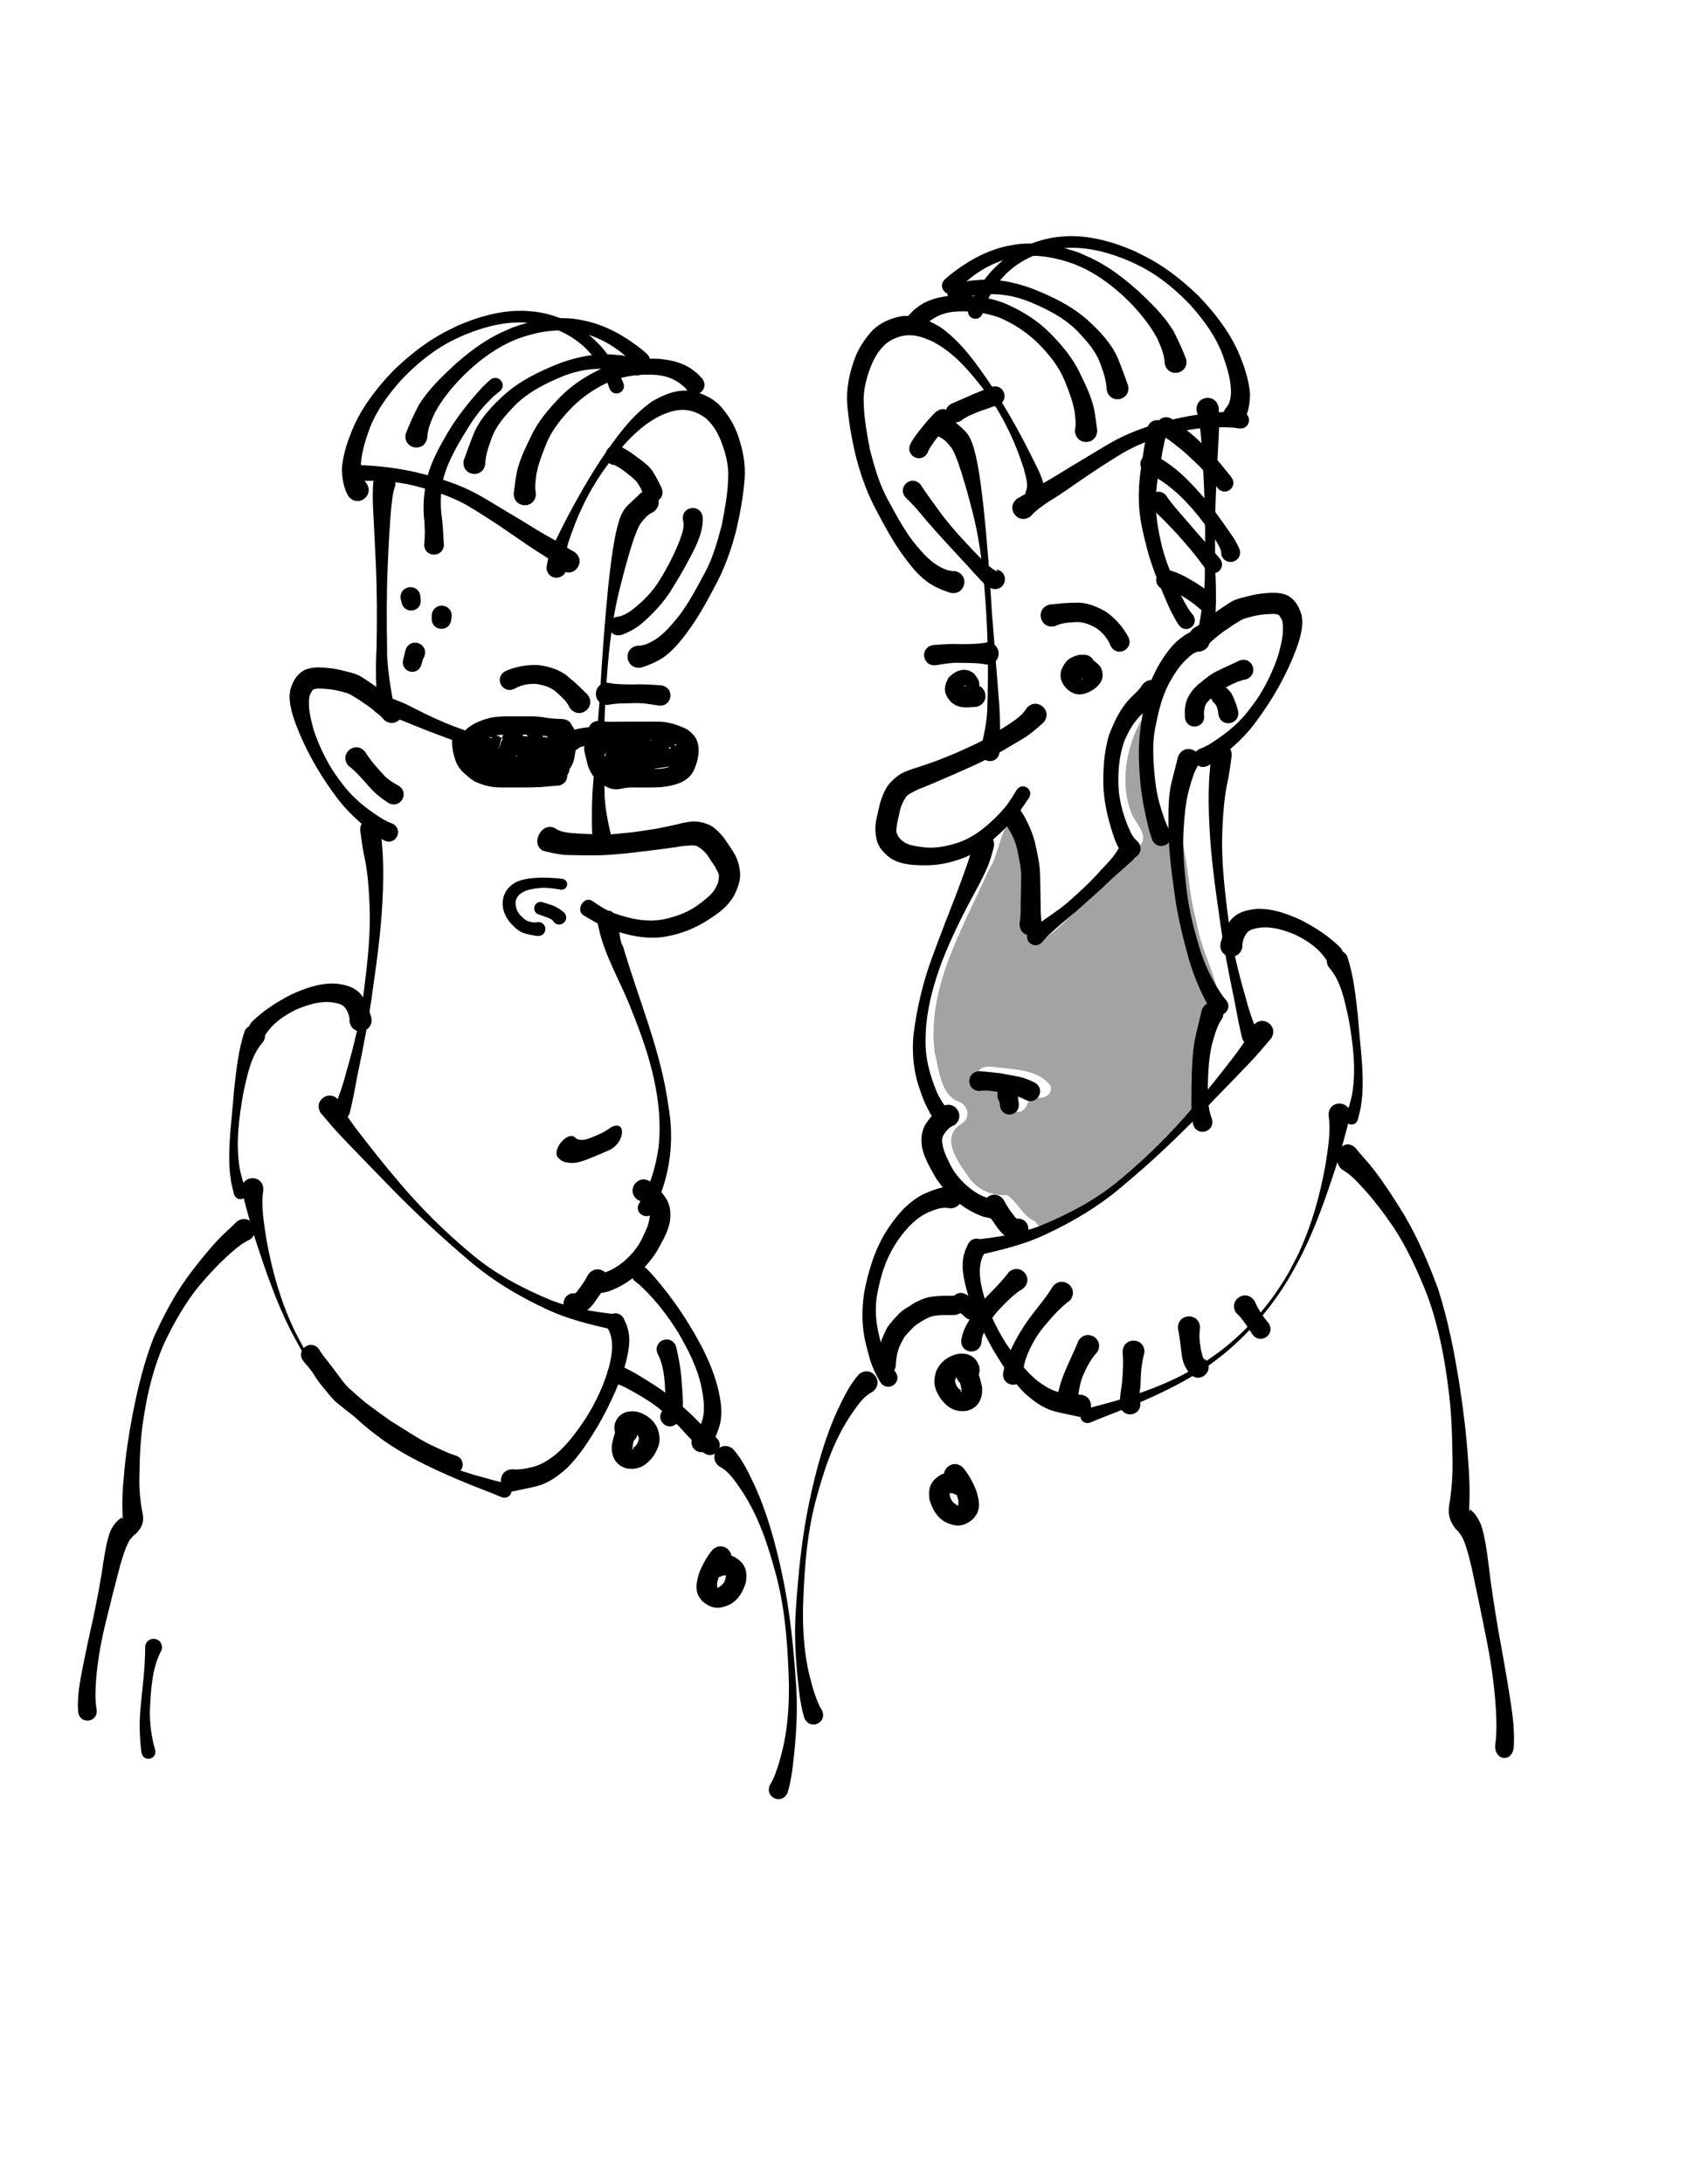 <?xml version="1.0" encoding="UTF-8" standalone="no"?>
<!-- Created with Inkscape (http://www.inkscape.org/) -->

<svg
   xmlns:osb="http://www.openswatchbook.org/uri/2009/osb"
   xmlns:dc="http://purl.org/dc/elements/1.1/"
   xmlns:cc="http://creativecommons.org/ns#"
   xmlns:rdf="http://www.w3.org/1999/02/22-rdf-syntax-ns#"
   xmlns:svg="http://www.w3.org/2000/svg"
   xmlns="http://www.w3.org/2000/svg"
   xmlns:sodipodi="http://sodipodi.sourceforge.net/DTD/sodipodi-0.dtd"
   xmlns:inkscape="http://www.inkscape.org/namespaces/inkscape"
   width="612pt"
   height="792pt"
   id="svg3327"
   version="1.1"
   inkscape:version="0.48.5 r10040"
   sodipodi:docname="twinz.svg">
  <defs
     id="defs3329">
    <linearGradient
       id="linearGradient5326"
       osb:paint="solid">
      <stop
         style="stop-color:black;stop-opacity:1;"
         offset="0"
         id="stop5328" />
    </linearGradient>
  </defs>
  <sodipodi:namedview
     inkscape:document-units="in"
     pagecolor="#ffffff"
     bordercolor="#666666"
     borderopacity="1.0"
     inkscape:pageopacity="0.0"
     inkscape:pageshadow="2"
     inkscape:zoom="0.6084"
     inkscape:cx="-18.927327"
     inkscape:cy="548.49766"
     inkscape:current-layer="layer1"
     id="namedview3331"
     showgrid="false"
     inkscape:window-width="1600"
     inkscape:window-height="837"
     inkscape:window-x="-8"
     inkscape:window-y="-8"
     inkscape:window-maximized="1" />
  <g
     inkscape:label="Layer 1"
     inkscape:groupmode="layer"
     id="layer1">
    <path
       style="fill:black;fill-opacity:1;stroke:none;display:inline"
       id="path5433"
       d="m 589.449,196.987 c 0.294,4.062 0.337,8.107 0.118,12.175 -0.449,9.073 -0.95,18.143 -1.344,27.219 -0.616,13.448 -0.603,26.915 -0.372,40.372 0.588,9.686 0.185,19.379 -0.201,29.062 -0.57,5.703 -8.636,4.897 -8.066,-0.806 l 0,0 c 1.501,-9.369 3.359,-18.712 3.191,-28.257 0.236,-13.456 0.258,-26.921 -0.36,-40.368 -0.4,-8.99 -0.832,-17.98 -1.648,-26.944 -0.43,-3.46 -0.645,-7.053 -1.842,-10.35 -1.488,-7.441 9.035,-9.545 10.523,-2.105 z"
       inkscape:connector-curvature="0" />
    <path
       style="fill:black;fill-opacity:1;stroke:none;display:inline"
       id="path5435"
       d="m 577.594,303.539 c 2.897,-1.514 5.393,-3.731 7.963,-5.74 2.746,-2.058 5.529,-4.066 8.447,-5.874 2.861,-2.141 6.217,-2.83 9.598,-3.656 2.995,-0.856 6.068,-1.303 9.166,-1.543 3.14,-0.303 6.172,-0.195 9.176,0.784 4.239,1.824 6.331,5.512 7.594,9.743 0.124,0.953 0.352,1.899 0.372,2.86 0.126,6.326 -2.568,13.1 -4.951,18.809 -4.441,10.394 -10.143,20.144 -16.847,29.224 -5.18,7.295 -11.742,13.317 -18.822,18.71 -3.329,2.371 -1.677,1.272 -4.942,3.315 -5.683,2.972 -9.887,-5.064 -4.204,-8.037 l 0,0 c 2.881,-1.163 1.391,-0.492 4.453,-2.053 6.947,-4.318 13.429,-9.177 18.592,-15.62 2.371,-3.12 4.192,-5.36 6.255,-8.706 3.694,-5.991 6.697,-12.447 8.882,-19.133 1.419,-5.267 2.903,-10.817 1.95,-16.303 -0.402,-0.955 -1.035,-2.334 -1.734,-2.984 -1.623,-0.727 -3.337,-0.492 -5.081,-0.425 -2.511,0.141 -5.016,0.402 -7.451,1.064 -2.429,0.609 -4.842,1.054 -6.909,2.591 -2.635,1.444 -5.005,3.287 -7.518,4.924 -2.64,2.072 -5.396,4.026 -7.54,6.647 -6.079,4.559 -12.526,-4.038 -6.447,-8.597 z"
       inkscape:connector-curvature="0" />
    <path
       style="fill:black;fill-opacity:1;stroke:none;display:inline"
       id="path5439"
       d="m 460.261,202.368 c 2.176,2.24 4.689,4.108 6.862,6.37 2.847,3.211 3.797,7.505 4.853,11.548 1.896,8.426 2.842,17.031 3.847,25.598 1.703,16.652 2.994,33.347 3.953,50.058 1.172,14.911 2.359,29.82 3.562,44.729 0.521,7.67 0.434,15.348 0.142,23.023 -0.895,6.504 -10.094,5.238 -9.199,-1.266 l 0,0 c 1.718,-7.113 3.321,-14.237 3.324,-21.611 0.452,-14.907 0.307,-29.817 -0.581,-44.709 -1.032,-16.536 -2.564,-33.106 -6.763,-49.189 -2.053,-7.982 -4.252,-15.929 -6.952,-23.72 -1.093,-2.617 -1.958,-5.466 -3.854,-7.634 -1.512,-1.972 -3.326,-3.616 -5.642,-4.598 -6.079,-4.559 0.369,-13.156 6.447,-8.597 z"
       inkscape:connector-curvature="0" />
    <path
       style="fill:black;fill-opacity:1;stroke:none;display:inline"
       id="path5441"
       d="m 504.93,349.135 c -2.773,2.514 -5.565,4.964 -8.652,7.086 -3.834,2.357 -7.728,4.609 -11.611,6.882 -4.544,2.667 -9.3,4.934 -14.062,7.177 -4.475,1.96 -8.91,4.025 -13.42,5.906 -3.368,1.461 -6.729,2.931 -10.138,4.296 -2.073,0.713 -4.033,1.703 -5.983,2.686 -1.196,0.654 -2.639,1.498 -3.219,2.798 -1.11,1.597 -1.838,3.467 -2.406,5.322 -0.442,2.35 -1.123,4.644 -1.532,7.002 -0.04,1.495 -0.874,3.743 0.126,5.083 0.461,1.403 1.48,2.419 2.648,3.304 2.497,2.004 5.842,2.338 8.903,2.797 6.234,0.99 12.323,-0.235 18.221,-2.21 7.968,-2.823 14.259,-8.339 20.034,-14.319 3.174,-3.241 5.522,-7.086 7.85,-10.94 2.714,-4.216 8.676,-0.379 5.963,3.838 l 0,0 c -2.781,4.081 -5.536,8.194 -8.819,11.9 -6.514,6.813 -13.518,13.253 -22.375,16.873 -7.323,2.804 -13.775,4.051 -21.65,3.699 -5.094,-0.186 -10.183,-0.676 -14.489,-3.696 -2.728,-2.237 -5.238,-4.674 -6.176,-8.208 -0.799,-3.305 -1.004,-6.594 -0.297,-9.949 0.521,-2.776 1.236,-5.51 1.845,-8.265 0.931,-2.875 1.989,-5.752 3.679,-8.279 1.939,-2.506 4.333,-4.659 7.112,-6.21 2.291,-1.063 4.672,-1.949 7.106,-2.629 3.36,-1.117 6.713,-2.24 10.033,-3.473 4.393,-1.818 8.866,-3.464 13.15,-5.532 4.491,-2.082 9.045,-4.016 13.147,-6.838 3.633,-2.263 7.296,-4.483 10.798,-6.949 2.144,-1.539 4.29,-3.273 5.618,-5.601 4.559,-6.079 13.156,0.369 8.597,6.447 z"
       inkscape:connector-curvature="0" />
    <path
       style="fill:black;fill-opacity:1;stroke:none;display:inline"
       id="path5443"
       d="m 480.677,409.645 c -0.919,3.173 -1.656,6.348 -2.974,9.401 -2.237,5.26 -5.044,10.275 -7.735,15.316 -5.346,9.886 -10.179,20.028 -14.331,30.47 -3.706,9.963 -6.644,20.275 -7.637,30.895 -0.172,1.841 -0.189,3.693 -0.284,5.54 -0.435,9.286 1.837,18.136 5.389,26.621 1.373,3.197 3.374,6.027 5.354,8.86 3.133,4.823 -3.688,9.254 -6.821,4.431 l 0,0 c -2.084,-3.418 -3.978,-6.908 -5.399,-10.668 -1.018,-2.912 -2.105,-5.828 -2.865,-8.824 -1.737,-6.853 -2.134,-13.915 -1.579,-20.949 1.612,-12.884 4.499,-25.547 9.032,-37.739 3.893,-10.664 8.027,-21.231 12.145,-31.808 1.951,-5.192 3.886,-10.4 5.627,-15.665 0.848,-2.596 1.67,-5.222 1.555,-7.985 1.488,-7.441 12.011,-5.336 10.523,2.105 z"
       inkscape:connector-curvature="0" />
    <path
       style="fill:black;fill-opacity:1;stroke:none;display:inline"
       id="path5445"
       d="m 595.788,365.206 c -0.543,3.863 -0.986,7.732 -1.759,11.56 -1.798,7.87 -2.384,15.949 -2.752,23.992 -0.659,13.76 0.851,27.472 2.554,41.101 1.626,13.792 4.841,27.276 8.734,40.582 1.477,5.908 3.523,11.617 5.809,17.25 1.726,5.298 -5.766,7.739 -7.492,2.441 l 0,0 c -1.542,-6.05 -2.613,-12.193 -3.774,-18.325 -2.874,-13.722 -5.591,-27.482 -7.407,-41.391 -2.001,-13.814 -3.887,-27.662 -4.628,-41.613 -0.487,-8.441 -0.632,-16.906 -0.116,-25.352 0.269,-3.401 0.799,-6.873 0.084,-10.245 0,-7.598 10.746,-7.598 10.746,0 z"
       inkscape:connector-curvature="0" />
    <path
       style="fill:black;fill-opacity:1;stroke:none;display:inline"
       id="path5447"
       d="m 614.929,501.927 c -3.526,4.187 -7.04,8.356 -10.846,12.297 -7.803,8.206 -15.761,16.262 -23.62,24.414 -11.63,11.853 -23.78,23.177 -36.436,33.924 -11.722,10.185 -24.972,18.143 -39.032,24.608 -9.772,4.53 -20.244,7.048 -30.688,9.456 -5.248,0.899 -6.519,-6.523 -1.271,-7.422 l 0,0 c 10.214,-1.133 20.347,-2.852 30.011,-6.497 13.96,-5.766 27.331,-12.764 38.944,-22.565 12.644,-10.536 24.361,-22.092 34.992,-34.674 7.317,-8.514 14.23,-17.359 21.071,-26.259 2.86,-4.031 6.063,-8.068 7.767,-12.747 3.865,-6.441 12.974,-0.976 9.109,5.465 z"
       inkscape:connector-curvature="0" />
    <path
       style="fill:black;fill-opacity:1;stroke:none;display:inline"
       id="path5449"
       d="m 461.592,544.022 c -2.302,0.798 -3.624,2.376 -4.948,4.281 -0.918,1.461 -1.162,2.883 -0.797,4.546 0.397,3.391 1.932,6.465 3.431,9.48 1.906,4.21 4.82,7.697 8.21,10.777 3.262,2.94 6.937,5.142 11.131,6.413 2.543,0.556 1.244,0.315 3.898,0.718 6.416,0.965 5.052,10.038 -1.364,9.073 l 0,0 c -3.614,-0.539 -1.811,-0.196 -5.406,-1.034 -5.364,-1.847 -10.17,-4.85 -14.43,-8.601 -4.001,-3.866 -7.679,-8.011 -10.255,-12.995 -2.17,-3.883 -4.288,-7.867 -5.112,-12.285 -0.577,-4.258 -0.186,-8.197 2.372,-11.797 1.892,-2.787 4.218,-5.059 6.823,-7.173 6.079,-4.559 12.526,4.038 6.447,8.597 z"
       inkscape:connector-curvature="0" />
    <path
       style="fill:black;fill-opacity:1;stroke:none;display:inline"
       id="path5451"
       d="m 459.716,286.606 c -3.969,-1.223 -7.693,-2.883 -11.124,-5.224 -5.411,-4.04 -9.398,-9.508 -13.273,-14.953 -4.798,-6.996 -8.733,-14.521 -12.664,-22.022 -3.976,-7.954 -6.853,-16.385 -8.969,-25.005 -1.812,-7.86 -3.224,-15.794 -3.849,-23.837 -0.557,-7.111 0.767,-13.964 3.046,-20.654 1.902,-5.824 5.137,-10.845 9.254,-15.32 3.883,-3.647 8.614,-5.728 13.789,-6.693 6.889,-0.845 13.016,1.789 18.823,5.18 10.431,7.381 17.756,17.999 24.829,28.432 7.892,12.162 14.929,24.85 21.259,37.886 2.36,4.458 4.17,8.957 4.832,13.952 -0.332,6.799 -9.948,6.329 -9.616,-0.47 l 0,0 c 1.775,-3.416 -0.116,-7.785 -0.821,-11.227 -4.328,-13.497 -10.423,-26.368 -18.959,-37.751 -7.112,-9.206 -14.697,-18.382 -25.235,-23.803 -4.289,-1.976 -8.715,-3.57 -13.514,-2.856 -3.221,0.447 -6.367,1.894 -8.921,3.884 -3.604,3.095 -5.916,7.261 -7.61,11.662 -2.075,5.59 -3.576,11.328 -3.189,17.357 0.183,7.549 1.624,15.033 3.028,22.434 2.126,7.999 4.317,16.073 8.301,23.388 3.818,7.086 7.567,14.246 12.442,20.684 3.582,4.352 7.17,8.873 12.064,11.819 2.547,1.459 5.156,2.784 8.181,2.615 7.441,1.488 5.336,12.011 -2.105,10.523 z"
       inkscape:connector-curvature="0" />
    <path
       style="fill:black;fill-opacity:1;stroke:none;display:inline"
       id="path5453"
       d="m 492.096,241.011 c 3.637,-1.94 7.047,-4.275 10.622,-6.336 5.305,-2.868 10.395,-6.102 15.532,-9.255 7.172,-4.16 14.121,-8.686 21.395,-12.666 9.03,-4.816 18.811,-7.795 28.703,-10.218 9.226,-2.116 18.608,-3.248 28.056,-3.567 1.253,0.042 2.506,0.083 3.759,0.125 5.706,0.442 5.081,8.511 -0.625,8.069 l 0,0 c -1.075,-0.139 -2.15,-0.277 -3.225,-0.416 -8.862,-0.536 -17.724,0.061 -26.387,2.12 -9.269,2.353 -18.422,5.219 -26.726,10.089 -6.999,4.208 -13.822,8.673 -20.55,13.304 -5.044,3.408 -9.947,7.03 -15.189,10.138 -3.192,2.1 -6.409,4.291 -8.918,7.208 -6.079,4.559 -12.526,-4.038 -6.447,-8.597 z"
       inkscape:connector-curvature="0" />
    <path
       style="fill:black;fill-opacity:1;stroke:none;display:inline"
       id="path5455"
       d="m 592.955,197.27 c 1.855,-1.79 2.28,-4.673 2.482,-7.127 0.09,-6.17 -1.803,-12.087 -3.777,-17.856 -3.41,-9.508 -9.359,-17.538 -16.031,-24.981 -5.562,-5.812 -11.685,-11.122 -18.508,-15.413 -4.533,-2.851 -6.046,-3.391 -10.858,-5.667 -9.031,-3.869 -18.76,-6.59 -28.672,-6.425 -1.856,0.031 -3.699,0.317 -5.548,0.476 -9.203,1.327 -17.769,5.052 -24.655,11.376 -1.278,1.174 -2.39,2.517 -3.584,3.775 -4.121,4.736 -6.597,10.307 -8.556,16.184 -1.835,4.767 -8.577,2.172 -6.742,-2.595 l 0,0 c 2.788,-6.477 6.223,-12.605 10.98,-17.882 1.424,-1.376 2.769,-2.839 4.272,-4.128 7.956,-6.821 17.447,-11.187 27.864,-12.457 2.093,-0.132 4.181,-0.391 6.278,-0.397 10.624,-0.027 21.069,3.015 30.734,7.196 4.724,2.354 6.973,3.34 11.486,6.136 7.2,4.461 13.771,9.929 19.834,15.82 7.481,7.839 14.162,16.332 18.724,26.24 2.925,6.698 5.395,13.692 5.967,21.034 -0.119,4.618 -0.801,9.043 -3.092,13.14 -4.559,6.079 -13.156,-0.369 -8.597,-6.447 z"
       inkscape:connector-curvature="0" />
    <path
       style="fill:black;fill-opacity:1;stroke:none;display:inline"
       id="path5457"
       d="m 519.962,207.997 c 0.637,-3.046 0.167,-6.178 -0.224,-9.228 -0.915,-5.084 -2.829,-9.895 -4.748,-14.665 -2.74,-6.804 -7.281,-12.359 -12.317,-17.573 -5.556,-5.608 -12.15,-9.963 -19.397,-13.03 -7.031,-2.481 -14.445,-3.391 -21.853,-2.789 -5.57,0.57 -9.672,2.498 -13.726,6.227 -0.334,0.445 -0.669,0.89 -1.003,1.335 -4.296,4.885 -11.204,-1.19 -6.908,-6.075 l 0,0 c 0.704,-0.736 1.409,-1.472 2.113,-2.209 1.88,-1.463 2.956,-2.422 5.108,-3.561 4.318,-2.287 9.19,-3.166 14.006,-3.56 8.589,-0.244 17.129,0.672 25.184,3.866 8.252,3.619 15.535,8.096 21.94,14.519 5.654,5.85 10.942,12.034 14.372,19.501 2.597,5.306 5.211,10.658 6.583,16.439 0.716,3.576 1.149,7.194 1.618,10.804 0,7.598 -10.746,7.598 -10.746,0 z"
       inkscape:connector-curvature="0" />
    <path
       style="fill:black;fill-opacity:1;stroke:none;display:inline"
       id="path5459"
       d="m 535.275,188.298 c -0.07,-4.067 -1.422,-7.972 -2.806,-11.749 -2.138,-6.54 -6.653,-11.531 -11.292,-16.412 -6.807,-6.867 -15.458,-11.106 -24.309,-14.672 -8.967,-3.342 -17.263,-3.981 -26.632,-2.474 -4.506,1.3 -2.311,0.565 -6.59,2.191 -5.287,1.764 -7.782,-5.714 -2.494,-7.477 l 0,0 c 5.295,-1.566 2.562,-0.884 8.206,-2.016 3.79,-0.324 5.568,-0.582 9.425,-0.463 7.044,0.218 13.858,1.892 20.461,4.283 9.716,3.839 19.202,8.385 27.052,15.432 5.781,5.356 11.294,11.007 14.452,18.369 1.807,4.364 3.332,8.821 4.969,13.248 1.231,7.383 -9.211,9.124 -10.442,1.74 z"
       inkscape:connector-curvature="0" />
    <path
       style="fill:black;fill-opacity:1;stroke:none;display:inline"
       id="path5461"
       d="m 563.349,175.537 c -0.109,-4.144 -1.986,-8.225 -3.625,-11.984 -3.69,-6.808 -8.635,-12.755 -14.073,-18.219 -6.227,-6.107 -13.188,-11.52 -21.014,-15.439 -1.617,-0.81 -3.313,-1.453 -4.969,-2.18 -8.528,-3.13 -17.72,-4.915 -26.813,-3.672 -1.709,0.233 -3.381,0.679 -5.072,1.018 -8.989,2.461 -16.251,6.922 -22.883,13.359 -0.732,0.809 -1.465,1.618 -2.197,2.427 -4.134,3.984 -9.768,-1.861 -5.635,-5.846 l 0,0 c 0.936,-0.799 1.871,-1.598 2.807,-2.397 8,-6.243 16.775,-11.279 26.776,-13.53 1.956,-0.35 3.893,-0.837 5.868,-1.051 10.023,-1.085 20.174,0.835 29.579,4.211 4.545,2.034 6.273,2.673 10.599,5.143 6.398,3.653 12.141,8.237 17.645,13.107 6.309,5.885 12.589,11.93 17.145,19.334 2.365,4.541 4.509,9.182 6.304,13.98 1.231,7.383 -9.211,9.124 -10.442,1.74 z"
       inkscape:connector-curvature="0" />
    <path
       style="fill:black;fill-opacity:1;stroke:none;display:inline"
       id="path5465"
       d="m 477.357,321.324 c -4.117,-0.856 -8.375,-0.792 -12.564,-0.855 -4.076,-0.216 -8.049,0.499 -12.05,1.138 -6.913,0.78 -8.016,-8.995 -1.104,-9.776 l 0,0 c 4.379,-0.287 8.761,-0.646 13.153,-0.399 4.188,-0.063 8.447,0.003 12.564,-0.855 7.598,0 7.598,10.746 0,10.746 z"
       inkscape:connector-curvature="0" />
    <path
       style="fill:black;fill-opacity:1;stroke:none;display:inline"
       id="path5467"
       d="m 522.27,316.959 c 4.141,0.629 7.147,2.163 9.925,5.287 2.423,4.575 0.806,8.132 -3.038,10.946 -2.61,1.699 -5.835,3.153 -9.027,2.275 -0.854,-0.235 -1.619,-0.717 -2.428,-1.075 -2.453,-1.687 -4.564,-4.422 -4.725,-7.528 -0.046,-0.881 0.172,-1.757 0.259,-2.635 1.941,-4.684 3.826,-6.395 8.772,-7.643 0.637,-0.02 1.273,-0.039 1.91,-0.059 7.355,-0.116 7.52,10.285 0.164,10.402 l 0,0 c -0.108,-0.008 -0.216,-0.016 -0.324,-0.024 0.122,-0.088 0.266,-0.151 0.365,-0.264 0.069,-0.079 -0.245,-0.113 -0.312,-0.032 -0.431,0.524 -0.415,0.992 -0.181,-0.277 -0.171,-1.45 -0.922,-1.528 -0.347,-1.071 -0.35,-0.077 -0.692,-0.209 -1.049,-0.232 -0.326,-0.021 -0.89,0.38 -0.507,0.394 0.176,0.007 0.674,-0.347 0.808,-0.435 1.32,-1.31 -0.907,1.669 0.839,3.252 1.366,0.64 -0.464,-0.813 -1.105,-0.535 -7.598,0 -7.598,-10.746 0,-10.746 z"
       inkscape:connector-curvature="0" />
    <path
       style="fill:black;fill-opacity:1;stroke:none;display:inline"
       id="path5469"
       d="m 472.029,341.783 c -3.203,0.097 -6.407,0.701 -9.46,-0.684 -0.747,-0.339 -1.403,-0.852 -2.104,-1.279 -3.981,-3.85 -4.271,-7.169 -1.836,-11.928 2.318,-2.825 6.258,-4.939 10.018,-3.673 0.914,0.308 1.681,0.945 2.522,1.417 0.645,0.929 1.289,1.857 1.934,2.786 3.056,6.945 -6.766,11.267 -9.822,4.322 l 0,0 c 0.435,0.453 0.871,0.907 1.306,1.36 1.48,0.524 2.575,0.772 3.15,-0.683 0.094,-0.53 -0.087,-1.839 -1.143,-1.965 -1.492,0.505 3.306,0.668 3.33,-0.197 7.441,-1.488 9.545,9.035 2.105,10.523 z"
       inkscape:connector-curvature="0" />
    <path
       style="fill:black;fill-opacity:1;stroke:none;display:inline"
       id="path5471"
       d="m 580.496,314.985 c -2.625,-0.007 -4.652,1.893 -6.427,3.601 -3.721,3.4 -6.375,7.699 -8.771,12.082 -3.466,6.7 -5.13,14.11 -6.544,21.464 -1.707,8.886 -1.002,17.856 0.155,26.745 0.875,6.754 2.83,13.264 5.309,19.583 1.198,2.614 0.603,1.324 1.786,3.869 2.395,6.235 -6.423,9.622 -8.818,3.387 l 0,0 c -0.892,-2.881 -0.421,-1.364 -1.415,-4.552 -1.796,-7.072 -3.234,-14.211 -4.048,-21.474 -0.929,-9.565 -1.394,-19.174 0.086,-28.724 1.187,-8.202 2.439,-16.495 5.958,-24.084 2.519,-5.406 5.586,-10.48 9.588,-14.938 3.155,-3.289 6.703,-5.932 11.036,-7.484 7.441,-1.488 9.545,9.035 2.105,10.523 z"
       inkscape:connector-curvature="0" />
    <path
       style="fill:black;fill-opacity:1;stroke:none;display:inline"
       id="path5473"
       d="m 548.181,415.622 c -3.612,3.203 -7.195,6.437 -10.808,9.64 -5.438,5.353 -11.257,10.294 -16.925,15.4 -4.84,4.09 -9.804,8.035 -14.322,12.475 -1.431,1.721 -0.709,0.873 -2.167,2.544 -4.196,3.997 -9.912,-1.872 -5.715,-5.87 l 0,0 c 1.837,-1.442 0.846,-0.651 2.966,-2.384 5.091,-3.707 10.447,-7.064 15.255,-11.147 5.677,-4.987 11.236,-10.097 16.225,-15.773 3.08,-3.243 6.291,-6.517 8.458,-10.452 3.979,-4.92 11.013,0.646 7.034,5.566 z"
       inkscape:connector-curvature="0" />
    <path
       style="fill:black;fill-opacity:1;stroke:none;display:inline"
       id="path5475"
       d="m 493.165,446.624 c 0.54,-3.248 0.549,-6.576 0.543,-9.863 0.102,-4.429 0.207,-8.857 0.263,-13.287 -0.132,-4.49 -1.142,-8.888 -2.06,-13.267 -0.84,-3.894 -2.727,-7.322 -4.783,-10.682 -1.117,-1.277 -0.539,-0.592 -1.724,-2.063 -4.124,-5.757 4.018,-11.59 8.142,-5.832 l 0,0 c 1.225,1.924 0.559,0.869 1.995,3.166 2.24,4.282 4.272,8.72 5.269,13.475 1.13,5.015 2.256,10.029 2.294,15.202 0.056,4.43 0.162,8.858 0.263,13.287 -0.007,3.287 0.004,6.615 0.543,9.863 0,7.598 -10.746,7.598 -10.746,0 z"
       inkscape:connector-curvature="0" />
    <path
       style="fill:black;fill-opacity:1;stroke:none;display:inline"
       id="path5477"
       d="m 579.759,369.743 c -2.273,3.216 -3.181,7.161 -4.315,10.878 -1.859,6.158 -2.379,12.604 -2.847,18.987 -0.78,10.079 0.184,20.169 1.296,30.183 1.216,10.728 3.969,21.13 7.231,31.39 2.548,7.301 5.931,14.156 10.382,20.469 0.541,0.645 1.082,1.289 1.624,1.934 3.682,4.91 -3.262,10.118 -6.944,5.207 l 0,0 c -0.617,-0.9 -1.235,-1.801 -1.852,-2.701 -4.01,-7.324 -7.189,-15.006 -9.483,-23.049 -2.948,-10.693 -5.547,-21.463 -6.933,-32.489 -1.477,-10.329 -2.721,-20.747 -2.744,-31.194 -0.028,-7.086 -0.136,-14.239 1.506,-21.184 1.046,-4.134 2.142,-8.267 3.155,-12.399 2.807,-7.018 12.731,-3.048 9.924,3.97 z"
       inkscape:connector-curvature="0" />
    <path
       style="fill:black;fill-opacity:1;stroke:none;display:inline"
       id="path5479"
       d="m 591.244,492.246 c -2.542,3.66 -3.737,8.071 -4.918,12.316 -1.617,6.566 -1.888,13.348 -2.118,20.075 0.094,5.457 -0.069,11.207 1.999,16.352 1.695,6.484 -7.475,8.881 -9.17,2.397 l 0,0 c -1.127,-6.224 -0.687,-12.663 -0.677,-18.959 0.142,-7.311 0.297,-14.663 1.604,-21.879 0.998,-4.789 2.306,-9.501 3.355,-14.272 2.807,-7.018 12.731,-3.048 9.924,3.97 z"
       inkscape:connector-curvature="0" />
    <path
       style="fill:black;fill-opacity:1;stroke:none;display:inline"
       id="path5489"
       d="m 561.078,337.651 c -2.673,2.429 -5.455,4.729 -8.191,7.084 -4.131,3.675 -6.845,8.361 -8.972,13.398 -2.711,7.452 -3.287,15.363 -2.855,23.216 0.613,7.278 2.641,14.294 5.753,20.877 0.851,1.915 2.057,3.432 3.605,4.795 4.251,5.219 -3.129,11.231 -7.38,6.013 l 0,0 c -1.629,-2.411 -3.065,-4.881 -3.988,-7.666 -2.668,-7.663 -4.681,-15.552 -5.273,-23.674 -0.36,-8.931 0.111,-17.956 2.733,-26.561 2.43,-6.209 5.283,-12.369 9.893,-17.292 2.092,-2.118 4.481,-4.108 6.079,-6.635 4.559,-6.079 13.156,0.369 8.597,6.447 z"
       inkscape:connector-curvature="0" />
    <path
       style="fill:black;fill-opacity:1;stroke:none;display:inline"
       id="path5491"
       d="m 590.411,455.781 c 1.092,-3.442 2.091,-6.764 4.054,-9.825 3.082,-4.663 8.045,-6.011 13.295,-6.525 7.739,-0.298 14.902,2.311 21.796,5.53 6.818,3.512 13.335,7.77 18.796,13.18 4.118,4.872 -2.771,10.696 -6.89,5.824 l 0,0 c -3.609,-5.537 -9.075,-9.206 -14.958,-12.063 -5.568,-2.277 -11.338,-4.173 -17.444,-3.358 -2.28,0.478 -4.83,0.749 -6.183,2.858 -1.302,1.973 -2.101,4.063 -1.943,6.482 -1.488,7.441 -12.011,5.336 -10.523,-2.105 z"
       inkscape:connector-curvature="0" />
    <path
       style="fill:black;fill-opacity:1;stroke:none;display:inline"
       id="path5493"
       d="m 651.508,462.003 c 3.265,9.488 4.212,19.544 5.337,29.453 0.843,12.638 2.958,25.366 2.064,38.068 -0.148,2.106 -0.523,4.191 -0.784,6.286 -0.438,1.814 -0.875,3.627 -1.313,5.441 -1.394,4.329 -7.515,2.358 -6.122,-1.971 l 0,0 c 0.629,-1.498 1.257,-2.997 1.886,-4.495 0.469,-1.86 1.076,-3.691 1.409,-5.581 2.156,-12.241 0.433,-24.879 -1.707,-36.972 -1.904,-8.327 -3.532,-17.882 -9.439,-24.449 -4.087,-6.13 4.582,-11.909 8.669,-5.779 z"
       inkscape:connector-curvature="0" />
    <path
       style="fill:black;fill-opacity:1;stroke:none;display:inline"
       id="path5495"
       d="m 653.064,539.058 c -1.887,8.505 -4.399,16.844 -6.906,25.182 -4.724,14.35 -9.666,28.734 -16.443,42.272 -1.551,3.097 -3.289,6.097 -4.934,9.145 -8.319,14.684 -19.358,27.73 -32.318,38.539 -2.404,2.005 -4.952,3.829 -7.428,5.743 -13.156,9.281 -27.946,15.787 -42.767,21.886 -4.986,1.967 -9.996,3.837 -14.926,5.938 -4.662,1.582 -6.899,-5.011 -2.237,-6.593 l 0,0 c 5.164,-1.334 10.321,-2.695 15.448,-4.168 15.087,-4.536 29.821,-10.258 43.006,-19.049 2.503,-1.786 5.083,-3.468 7.508,-5.359 13.175,-10.274 24.126,-23.139 32.405,-37.627 1.565,-3.046 3.249,-6.033 4.696,-9.137 6.313,-13.543 10.355,-28.05 12.97,-42.725 1.199,-7.881 2.703,-16.084 1.478,-24.047 0,-7.389 10.45,-7.389 10.45,0 z"
       inkscape:connector-curvature="0" />
    <path
       style="fill:black;fill-opacity:1;stroke:none;display:inline"
       id="path5497"
       d="m 522.02,685.007 c -3.818,-0.937 -7.702,-1.538 -11.506,-2.539 -5.729,-1.451 -10.319,-4.815 -14.647,-8.682 -6.104,-5.987 -10.682,-13.246 -15.079,-20.517 -4.953,-8.576 -9.106,-17.544 -12.463,-26.853 -1.648,-6.006 -3.513,-12.413 -2.318,-18.699 0.212,-1.113 0.609,-2.183 0.914,-3.274 0.42,-0.938 0.84,-1.875 1.26,-2.813 2.882,-5.765 11.036,-1.689 8.154,4.076 l 0,0 c -0.309,0.521 -0.618,1.043 -0.928,1.564 -2.374,5.43 -1.461,11.347 -0.129,16.951 2.41,9.015 6.395,17.406 11.336,25.32 4.31,6.363 8.769,12.735 14.731,17.685 3.437,2.644 7.113,5.058 11.406,6.023 3.005,0.653 6.184,1.392 9.268,1.011 7.598,0 7.598,10.746 0,10.746 z"
       inkscape:connector-curvature="0" />
    <path
       style="fill:black;fill-opacity:1;stroke:none;display:inline"
       id="path5499"
       d="m 459.492,584.197 c -3.339,-0.844 -6.711,0.392 -9.786,1.647 -6.378,2.621 -10.998,7.73 -14.957,13.193 -6.027,8.595 -8.706,17.138 -10.569,27.335 -1.44,9.114 0.191,17.967 3.095,26.59 1.459,3.761 3.203,7.28 5.848,10.329 3.584,5.113 -3.648,10.181 -7.231,5.068 l 0,0 c -2.492,-4.176 -4.547,-8.516 -5.678,-13.281 -0.851,-3.194 -1.584,-5.689 -2.171,-8.963 -1.24,-6.921 -1.075,-13.958 -0.096,-20.903 2.014,-10.622 5.106,-20.977 10.904,-30.214 4.512,-6.912 9.747,-13.328 17.147,-17.313 4.297,-2.096 8.727,-3.641 13.492,-4.233 7.598,0 7.598,10.746 0,10.746 z"
       inkscape:connector-curvature="0" />
    <path
       style="fill:black;fill-opacity:1;stroke:none;display:inline"
       id="path5501"
       d="m 471.648,659.8 c 1.407,3.445 2.595,6.937 3.321,10.589 0.489,4.131 -0.689,8.307 -4.446,10.581 -0.814,0.493 -1.754,0.739 -2.631,1.108 -6.039,0.849 -9.499,-1.457 -13.061,-6.053 -2.863,-4.684 -3.695,-7.633 -2.034,-12.989 1.845,-4.346 5.186,-6.901 9.58,-8.277 3.723,-0.814 7.677,-0.163 10,3.182 0.484,0.697 0.759,1.518 1.139,2.277 0.589,2.051 0.207,3.98 -0.518,5.916 -2.659,7.066 -12.652,3.306 -9.993,-3.76 l 0,0 c 0.322,-0.833 -0.032,1.026 0.328,1.243 0.441,0.549 0.609,0.929 1.253,1.201 0.325,0.137 1.148,0.403 1.057,0.062 -0.046,-0.171 -0.53,0.058 -0.451,-0.281 -1.214,0.251 -2.305,0.505 -2.857,1.752 -0.75,1.286 -0.22,2.485 0.439,3.776 0.378,0.572 0.79,1.219 1.365,1.628 0.216,0.154 0.651,0.157 0.676,0.421 0.007,0.078 -0.08,0.135 -0.119,0.203 -0.49,1.01 0.481,0.644 0.402,-0.237 -0.357,-2.441 -0.856,-4.983 -2.558,-6.874 -3.865,-6.441 5.244,-11.906 9.109,-5.465 z"
       inkscape:connector-curvature="0" />
    <path
       style="fill:black;fill-opacity:1;stroke:none;display:inline"
       id="path5503"
       d="m 465.907,709.658 c 2.715,3.303 4.693,6.977 6.273,10.934 1.108,3.38 2.149,7.626 0.46,11.035 -0.442,0.893 -1.11,1.654 -1.665,2.481 -4.564,4.096 -8.384,4.337 -13.792,1.725 -4.133,-2.338 -6.23,-6.272 -7.544,-10.667 -0.875,-5.872 0.501,-9.231 5.622,-12.26 3.159,-1.446 6.28,-1.414 9.557,-0.545 7.027,2.496 3.497,12.434 -3.53,9.937 l 0,0 c 0.513,-0.224 -0.939,-0.519 -1.229,-0.218 -0.392,-0.253 -0.524,-1.136 -0.754,0.445 0.389,1.742 0.884,3.194 2.341,4.322 0.639,0.349 0.801,0.835 1.41,0.804 -0.028,0.935 0.393,0.131 0.455,-0.192 0.217,-1.138 0.011,-2.355 -0.319,-3.437 -0.954,-2.688 -2.293,-5.317 -4.812,-6.833 -5.324,-5.324 2.205,-12.854 7.53,-7.53 z"
       inkscape:connector-curvature="0" />
    <path
       style="fill:black;fill-opacity:1;stroke:none;display:inline"
       id="path5505"
       d="m 655.502,554.855 c 3.029,3.765 6.329,7.141 9.295,11.006 5.276,6.984 10.11,14.448 14.736,22.082 6.471,11.039 11.592,23.113 16.151,35.464 4.684,14.733 7.754,30.136 10.208,45.627 1.892,12.141 3.398,24.367 4.217,36.688 0.619,7.164 0.893,14.31 0.641,21.505 -0.025,0.607 -0.245,2.489 0.094,3.299 0.074,0.178 0.335,-0.246 0.327,-0.446 -0.009,-0.171 -0.229,-0.558 -0.097,-0.501 0.261,0.112 0.393,0.476 0.589,0.714 2.118,1.644 3.576,4.316 4.738,6.96 1.938,5.913 2.73,12.351 3.555,18.618 1.282,11.127 3.046,22.163 4.905,33.165 2.188,11.811 4.292,23.644 6.091,35.553 0.974,6.679 1.69,13.388 1.236,20.163 -0.752,7.728 -9.686,6.427 -8.934,-1.3 l 0,0 c 0.824,-5.856 0.597,-11.74 0.271,-17.655 -0.77,-11.844 -2.525,-23.525 -4.878,-35.051 -2.171,-10.92 -4.417,-21.82 -6.784,-32.679 -1.162,-4.856 -2.306,-9.829 -4.284,-14.293 -0.967,-1.695 -1.92,-3.255 -3.352,-4.439 -3.341,-4.156 -4.08,-7.75 -2.974,-13.39 0.99,-6.542 1.456,-13.118 1.324,-19.786 -0.122,-12.029 -0.472,-24.072 -2.142,-35.958 -1.905,-15.031 -4.895,-29.879 -10.001,-43.808 -4.571,-11.662 -9.789,-22.99 -16.423,-33.11 -4.807,-6.951 -9.824,-13.679 -15.439,-19.675 -2.907,-3.188 -5.939,-6.228 -9.519,-8.237 -6.079,-5.577 0.369,-16.092 6.447,-10.516 z"
       inkscape:connector-curvature="0" />
    <path
       style="fill:black;fill-opacity:1;stroke:none;display:inline"
       id="path5509"
       d="m 422.034,672.906 c -4.912,2.517 -7.987,7.651 -11.015,12.033 -8.202,12.524 -12.643,26.398 -16.489,40.725 -4.539,17.234 -5.613,35.003 -6.141,52.727 -0.052,9.359 0.496,18.775 2.326,27.972 0.622,3.127 1.646,6.79 2.473,9.893 1.233,3.668 2.312,7.429 4.441,10.689 2.651,6.032 -5.88,9.781 -8.531,3.749 l 0,0 c -1.355,-4.296 -2.073,-8.696 -2.602,-13.169 -1.525,-13.048 -2.511,-26.158 -1.544,-39.3 1.194,-17.858 2.972,-35.724 6.743,-53.246 3.202,-14.855 7.146,-29.54 13.524,-43.394 2.918,-6.084 5.776,-12.233 10.368,-17.275 6.079,-4.559 12.526,4.038 6.447,8.597 z"
       inkscape:connector-curvature="0" />
    <path
       style="fill:black;fill-opacity:1;stroke:none;display:inline"
       id="path5511"
       d="m 494.686,623.107 c -4.158,2.504 -7.636,6.079 -10.98,9.565 -3.425,3.55 -6.094,7.656 -8.036,12.175 -0.503,1.346 -0.941,2.652 -0.893,4.091 -1.066,6.899 -10.822,5.391 -9.756,-1.508 l 0,0 c 0.525,-2.336 1.165,-4.557 2.373,-6.655 2.781,-5.114 6.006,-9.972 10.112,-14.137 3.705,-3.754 7.426,-7.535 10.596,-11.76 5.819,-4.655 12.402,3.574 6.583,8.229 z"
       inkscape:connector-curvature="0" />
    <path
       style="fill:black;fill-opacity:1;stroke:none;display:inline"
       id="path5513"
       d="m 517.691,628.597 c -4.325,3.158 -7.919,7.068 -11.349,11.146 -4.55,5.026 -7.825,10.848 -10.168,17.171 -0.679,2.541 -1.564,5.166 -1.227,7.818 -0.616,6.902 -10.377,6.031 -9.761,-0.872 l 0,0 c 0.696,-3.5 1.746,-6.891 3.233,-10.147 3.063,-6.819 6.922,-13.17 11.545,-19.055 3.105,-4.108 6.557,-8.051 9.131,-12.508 4.559,-6.079 13.156,0.369 8.597,6.447 z"
       inkscape:connector-curvature="0" />
    <path
       style="fill:black;fill-opacity:1;stroke:none;display:inline"
       id="path5515"
       d="m 530.708,653.78 c -3.139,3.255 -5.119,7.317 -6.925,11.404 -1.226,2.999 -1.85,6.16 -2.171,9.367 -1.163,6.859 -10.863,5.215 -9.7,-1.645 l 0,0 c 0.856,-3.861 2.149,-7.581 3.795,-11.18 1.875,-4.513 4.101,-8.876 5.892,-13.411 3.865,-6.441 12.974,-0.976 9.109,5.465 z"
       inkscape:connector-curvature="0" />
    <path
       style="fill:black;fill-opacity:1;stroke:none;display:inline"
       id="path5517"
       d="m 553.604,653.752 c -1.323,4.686 -1.792,9.511 -1.892,14.361 0.134,3.184 -1.332,6.759 -0.159,9.839 0.843,6.972 -9.016,8.165 -9.86,1.193 l 0,0 c -0.109,-3.877 0.649,-7.598 1.116,-11.435 0.319,-4.623 0.664,-9.349 0.197,-13.958 0,-7.494 10.598,-7.494 10.598,0 z"
       inkscape:connector-curvature="0" />
    <path
       style="fill:black;fill-opacity:1;stroke:none;display:inline"
       id="path5519"
       d="m 580.475,642.115 c -0.616,3.389 -0.209,7.024 0.408,10.4 0.143,0.435 1.084,5.658 2,4.579 5.123,5.111 -2.105,12.357 -7.228,7.245 l 0,0 c -2.687,-3.396 -3.716,-6.063 -4.178,-10.378 -0.523,-3.957 -0.885,-7.94 -1.747,-11.846 0,-7.598 10.746,-7.598 10.746,0 z"
       inkscape:connector-curvature="0" />
    <path
       style="fill:black;fill-opacity:1;stroke:none;display:inline"
       id="path5521"
       d="m 606.913,629.174 c 1.595,3.671 3.914,7.231 6.507,10.299 3.997,5.406 -3.649,11.058 -7.646,5.652 l 0,0 c -2.441,-3.666 -4.625,-7.528 -7.97,-10.486 -3.865,-6.441 5.244,-11.906 9.109,-5.465 z"
       inkscape:connector-curvature="0" />
    <path
       style="fill:black;fill-opacity:1;stroke:none;display:inline"
       id="path5523"
       d="m 485.429,580.039 c 1.467,2.735 3.146,5.441 5.162,7.812 0.065,0.935 3.443,2.497 1.572,1.193 7.405,0.374 6.875,10.846 -0.529,10.472 l 0,0 c -0.862,-0.156 -1.752,-0.199 -2.585,-0.469 -2.725,-0.882 -4.697,-2.997 -6.41,-5.174 -1.786,-2.562 -3.438,-5.311 -5.806,-7.386 -4.559,-6.079 4.038,-12.526 8.597,-6.447 z"
       inkscape:connector-curvature="0" />
    <path
       style="fill:black;fill-opacity:1;stroke:none;display:inline"
       id="path5525"
       d="m 507.703,292.292 c 3.983,-0.413 7.935,-0.867 11.949,-0.864 5.564,-0.4 10.473,1.555 15.189,4.276 4.575,3.147 8.278,7.348 10.909,12.218 2.957,6.084 -5.648,10.266 -8.605,4.181 l 0,0 c -1.369,-3.455 -3.798,-6.283 -6.847,-8.414 -3.285,-1.833 -6.588,-3.249 -10.448,-2.89 -3.217,0.159 -6.525,0.42 -9.449,1.894 -7.355,1.908 -10.053,-8.494 -2.698,-10.402 z"
       inkscape:connector-curvature="0" />
    <path
       inkscape:connector-curvature="0"
       d="m 180.551,233.08 c -0.294,4.062 -0.337,8.107 -0.118,12.175 0.449,9.073 0.95,18.143 1.344,27.219 0.616,13.448 0.603,26.915 0.372,40.372 -0.588,9.686 -0.185,19.379 0.201,29.062 0.57,5.703 8.636,4.897 8.066,-0.806 l 0,0 c -1.501,-9.369 -3.359,-18.712 -3.191,-28.257 -0.236,-13.456 -0.258,-26.921 0.36,-40.368 0.4,-8.99 0.832,-17.98 1.648,-26.944 0.43,-3.46 0.645,-7.053 1.842,-10.35 1.488,-7.441 -9.035,-9.545 -10.523,-2.105 z"
       id="path5984"
       style="fill:black;fill-opacity:1;stroke:none;display:inline" />
    <path
       inkscape:connector-curvature="0"
       d="m 192.407,339.632 c -2.897,-1.514 -5.393,-3.731 -7.963,-5.74 -2.746,-2.058 -5.529,-4.066 -8.447,-5.874 -2.861,-2.141 -6.217,-2.83 -9.598,-3.656 -2.995,-0.856 -6.068,-1.303 -9.166,-1.543 -3.14,-0.303 -6.172,-0.195 -9.176,0.784 -4.239,1.824 -6.331,5.512 -7.594,9.743 -0.124,0.953 -0.352,1.899 -0.372,2.86 -0.126,6.326 2.568,13.1 4.951,18.809 4.441,10.394 10.143,20.144 16.847,29.224 5.18,7.295 11.742,13.317 18.822,18.71 3.329,2.371 1.677,1.272 4.942,3.315 5.683,2.972 9.887,-5.064 4.204,-8.037 l 0,0 c -2.881,-1.163 -1.391,-0.492 -4.453,-2.053 -6.947,-4.318 -13.429,-9.177 -18.592,-15.62 -2.371,-3.12 -4.192,-5.36 -6.255,-8.706 -3.694,-5.991 -6.697,-12.447 -8.882,-19.133 -1.419,-5.267 -2.903,-10.817 -1.95,-16.303 0.402,-0.955 1.035,-2.334 1.734,-2.984 1.623,-0.727 3.337,-0.492 5.081,-0.425 2.511,0.141 5.016,0.402 7.451,1.064 2.429,0.609 4.842,1.054 6.909,2.591 2.635,1.444 5.005,3.287 7.518,4.924 2.64,2.072 5.396,4.026 7.54,6.647 6.079,4.559 12.526,-4.038 6.447,-8.597 z"
       id="path5986"
       style="fill:black;fill-opacity:1;stroke:none;display:inline" />
    <path
       inkscape:connector-curvature="0"
       d="m 168.424,370.136 c 3.822,2.801 6.791,6.546 9.969,10.02 2.643,3.129 5.836,5.665 9.244,7.9 5.842,3.558 10.874,-4.704 5.032,-8.262 l 0,0 c -2.85,-1.586 -5.556,-3.217 -7.666,-5.793 -3.059,-3.224 -6.007,-6.672 -8.35,-10.448 -4.655,-5.819 -12.884,0.764 -8.229,6.583 z"
       id="path5988"
       style="fill:black;fill-opacity:1;stroke:none;display:inline" />
    <path
       inkscape:connector-curvature="0"
       d="m 309.739,238.51 c -2.176,2.324 -4.689,4.263 -6.862,6.611 -2.847,3.332 -3.797,7.789 -4.853,11.985 -1.896,8.745 -2.842,17.675 -3.847,26.567 -1.703,17.282 -2.994,34.609 -3.953,51.952 -1.172,15.475 -2.359,30.949 -3.562,46.421 -0.521,7.96 -0.434,15.929 -0.142,23.894 0.895,6.751 10.094,5.436 9.199,-1.314 l 0,0 c -1.718,-7.382 -3.321,-14.775 -3.324,-22.429 -0.452,-15.471 -0.307,-30.945 0.581,-46.401 1.032,-17.162 2.564,-34.359 6.763,-51.051 2.053,-8.284 4.252,-16.532 6.952,-24.618 1.093,-2.717 1.958,-5.673 3.854,-7.923 1.512,-2.046 3.326,-3.753 5.642,-4.772 6.079,-4.732 -0.369,-13.653 -6.447,-8.922 z"
       id="path5990"
       style="fill:black;fill-opacity:1;stroke:none;display:inline" />
    <path
       inkscape:connector-curvature="0"
       d="m 262.658,411.319 c 3.462,0.883 6.92,1.693 10.539,2.027 4.397,0.147 8.814,0.16 13.228,0.2 5.168,0.053 10.393,-0.395 15.616,-0.87 4.857,-0.588 9.713,-1.052 14.575,-1.734 3.651,-0.456 7.297,-0.899 10.952,-1.469 2.182,-0.459 4.355,-0.59 6.516,-0.723 1.344,-0.032 2.983,-0.018 3.977,0.909 1.592,0.92 2.922,2.312 4.099,3.779 1.231,2.011 2.665,3.836 3.868,5.872 0.558,1.412 2.119,3.109 1.653,4.946 0.059,1.6 -0.538,3.137 -1.318,4.63 -1.63,3.299 -4.634,5.464 -7.329,7.593 -5.47,4.387 -11.576,6.57 -17.765,7.928 -8.415,1.685 -16.205,-0.137 -23.675,-2.689 -4.09,-1.359 -7.62,-3.753 -11.133,-6.166 -4,-2.548 -8.224,4.421 -4.224,6.97 l 0,0 c 4.016,2.381 8.018,4.808 12.371,6.553 8.449,2.944 17.226,5.26 26.747,3.849 7.807,-1.348 14.26,-3.71 21.482,-8.39 4.686,-2.988 9.262,-6.264 12.226,-11.535 1.765,-3.65 3.258,-7.372 2.901,-11.281 -0.407,-3.611 -1.361,-6.88 -3.189,-9.708 -1.453,-2.376 -3.072,-4.605 -4.6,-6.912 -1.87,-2.245 -3.859,-4.422 -6.316,-5.913 -2.681,-1.335 -5.664,-2.08 -8.797,-2.036 -2.508,0.243 -5.036,0.706 -7.543,1.397 -3.523,0.781 -7.042,1.552 -10.568,2.201 -4.731,0.679 -9.476,1.566 -14.193,1.944 -4.914,0.479 -9.835,1.134 -14.645,0.689 -4.177,-0.167 -8.367,-0.277 -12.492,-0.712 -2.536,-0.295 -5.142,-0.774 -7.191,-2.275 -6.37,-3.318 -12.142,7.608 -5.772,10.926 z"
       id="path5992"
       style="fill:black;fill-opacity:1;stroke:none;display:inline" />
    <path
       style="fill:black;fill-opacity:1;stroke:none;display:inline"
       d="m 289.309,447.381 c 2.924,14.877 11.302,27.836 16.535,41.912 8.339,20.668 15.17,43.007 12.69,65.534 -1.392,9.307 -3.943,18.66 -9.174,26.59 -3.821,5.948 6.196,9.903 7.194,2.636 7.636,-15.189 9.76,-32.821 6.721,-49.49 -3.572,-26.543 -14.383,-51.29 -21.857,-76.827 -3.143,-5.328 -0.442,-13.28 -5.681,-17.117 -4.189,-1.72 -7.399,2.972 -6.428,6.762 z"
       id="path5994"
       inkscape:connector-curvature="0" />
    <path
       inkscape:connector-curvature="0"
       d="m 174.212,401.299 c 0.543,3.863 0.986,7.732 1.759,11.56 1.798,7.87 2.384,15.949 2.752,23.992 0.659,13.76 -0.851,27.472 -2.554,41.101 -1.626,13.792 -4.841,27.276 -8.734,40.582 -1.477,5.908 -3.523,11.617 -5.809,17.25 -1.726,5.298 5.766,7.739 7.492,2.441 l 0,0 c 1.542,-6.05 2.613,-12.193 3.774,-18.325 2.874,-13.722 5.591,-27.482 7.407,-41.391 2.001,-13.814 3.887,-27.662 4.628,-41.613 0.487,-8.441 0.632,-16.906 0.116,-25.352 -0.269,-3.401 -0.799,-6.873 -0.084,-10.245 0,-7.598 -10.746,-7.598 -10.746,0 z"
       id="path5996"
       style="fill:black;fill-opacity:1;stroke:none;display:inline" />
    <path
       inkscape:connector-curvature="0"
       d="m 155.071,538.02 c 3.526,4.187 7.04,8.356 10.846,12.297 7.803,8.206 15.761,16.262 23.62,24.414 11.63,11.853 23.78,23.177 36.436,33.924 11.722,10.185 24.972,18.143 39.032,24.608 9.772,4.53 20.244,7.048 30.688,9.456 5.248,0.899 6.519,-6.523 1.271,-7.422 l 0,0 c -10.214,-1.133 -20.347,-2.852 -30.011,-6.497 -13.96,-5.766 -27.331,-12.764 -38.944,-22.565 -12.644,-10.536 -24.361,-22.092 -34.992,-34.674 -7.317,-8.514 -14.23,-17.359 -21.071,-26.259 -2.86,-4.031 -6.063,-8.068 -7.767,-12.747 -3.865,-6.441 -12.974,-0.976 -9.109,5.465 z"
       id="path5998"
       style="fill:black;fill-opacity:1;stroke:none;display:inline" />
    <path
       inkscape:connector-curvature="0"
       d="m 308.408,580.115 c 2.302,0.798 3.624,2.376 4.948,4.281 0.918,1.461 1.162,2.883 0.797,4.546 -0.397,3.391 -1.932,6.465 -3.431,9.48 -1.906,4.21 -4.82,7.697 -8.21,10.777 -3.262,2.94 -6.937,5.142 -11.131,6.413 -2.543,0.556 -1.244,0.315 -3.898,0.718 -6.416,0.965 -5.052,10.038 1.364,9.073 l 0,0 c 3.614,-0.539 1.811,-0.196 5.406,-1.034 5.364,-1.847 10.17,-4.85 14.43,-8.601 4.001,-3.866 7.679,-8.011 10.255,-12.995 2.17,-3.883 4.288,-7.867 5.112,-12.285 0.577,-4.258 0.186,-8.197 -2.372,-11.797 -1.892,-2.787 -4.218,-5.059 -6.823,-7.173 -6.079,-4.559 -12.526,4.038 -6.447,8.597 z"
       id="path6000"
       style="fill:black;fill-opacity:1;stroke:none;display:inline" />
    <path
       inkscape:connector-curvature="0"
       d="m 310.284,322.699 c 3.969,-1.223 7.693,-2.883 11.124,-5.224 5.411,-4.04 9.398,-9.508 13.273,-14.953 4.798,-6.996 8.733,-14.521 12.664,-22.022 3.976,-7.954 6.853,-16.385 8.969,-25.005 1.812,-7.86 3.224,-15.794 3.849,-23.837 0.557,-7.111 -0.767,-13.964 -3.046,-20.654 -1.902,-5.824 -5.137,-10.845 -9.254,-15.32 -3.883,-3.647 -8.614,-5.728 -13.789,-6.693 -6.889,-0.845 -13.016,1.789 -18.823,5.18 -10.431,7.381 -17.756,17.999 -24.829,28.432 -7.892,12.162 -14.929,24.85 -21.259,37.886 -2.36,4.458 -4.17,8.957 -4.832,13.952 0.332,6.799 9.948,6.329 9.616,-0.47 l 0,0 c -1.775,-3.416 0.116,-7.785 0.821,-11.227 4.328,-13.497 10.423,-26.368 18.959,-37.751 7.112,-9.206 14.697,-18.382 25.235,-23.803 4.289,-1.976 8.715,-3.57 13.514,-2.856 3.221,0.447 6.367,1.894 8.921,3.884 3.604,3.095 5.916,7.261 7.61,11.662 2.075,5.59 3.576,11.328 3.189,17.357 -0.183,7.549 -1.624,15.033 -3.028,22.434 -2.126,7.999 -4.317,16.073 -8.301,23.388 -3.818,7.086 -7.567,14.246 -12.442,20.684 -3.582,4.352 -7.17,8.873 -12.064,11.819 -2.547,1.459 -5.156,2.784 -8.181,2.615 -7.441,1.488 -5.336,12.011 2.105,10.523 z"
       id="path6002"
       style="fill:black;fill-opacity:1;stroke:none;display:inline" />
    <path
       inkscape:connector-curvature="0"
       d="m 277.904,266.895 c -3.637,-1.94 -7.047,-4.275 -10.622,-6.336 -5.305,-2.868 -10.395,-6.102 -15.532,-9.255 -7.172,-4.16 -14.121,-8.686 -21.395,-12.666 -9.03,-4.816 -18.811,-7.795 -28.703,-10.218 -9.226,-2.116 -18.608,-3.248 -28.056,-3.567 -1.253,0.042 -2.506,0.083 -3.759,0.125 -5.706,0.442 -5.081,8.511 0.624,8.069 l 0,0 c 1.075,-0.139 2.15,-0.277 3.225,-0.416 8.862,-0.536 17.724,0.061 26.387,2.12 9.269,2.353 18.422,5.219 26.726,10.089 6.999,4.208 13.822,8.673 20.55,13.304 5.043,3.408 9.947,7.03 15.189,10.138 3.192,2.1 6.409,4.291 8.918,7.208 6.079,4.559 12.526,-4.038 6.447,-8.597 z"
       id="path6004"
       style="fill:black;fill-opacity:1;stroke:none;display:inline" />
    <path
       inkscape:connector-curvature="0"
       d="m 177.045,233.363 c -1.855,-1.79 -2.28,-4.673 -2.482,-7.127 -0.09,-6.17 1.803,-12.087 3.777,-17.856 3.41,-9.508 9.359,-17.538 16.031,-24.981 5.562,-5.812 11.685,-11.122 18.508,-15.413 4.533,-2.851 6.046,-3.391 10.858,-5.667 9.031,-3.869 18.76,-6.59 28.672,-6.425 1.856,0.031 3.699,0.317 5.548,0.476 9.203,1.327 17.769,5.052 24.655,11.376 1.278,1.174 2.39,2.517 3.584,3.775 4.121,4.736 6.597,10.307 8.556,16.184 1.835,4.767 8.577,2.172 6.742,-2.595 l 0,0 c -2.788,-6.477 -6.223,-12.605 -10.98,-17.882 -1.424,-1.376 -2.769,-2.839 -4.272,-4.128 -7.956,-6.821 -17.447,-11.187 -27.864,-12.457 -2.093,-0.132 -4.181,-0.391 -6.278,-0.397 -10.624,-0.027 -21.069,3.015 -30.734,7.196 -4.724,2.354 -6.973,3.34 -11.486,6.136 -7.2,4.461 -13.771,9.929 -19.834,15.82 -7.481,7.839 -14.162,16.332 -18.724,26.24 -2.925,6.698 -5.395,13.692 -5.967,21.034 0.119,4.618 0.801,9.043 3.092,13.14 4.559,6.079 13.156,-0.369 8.597,-6.447 z"
       id="path6006"
       style="fill:black;fill-opacity:1;stroke:none;display:inline" />
    <path
       inkscape:connector-curvature="0"
       d="m 259.225,238.578 c -0.637,-3.046 -0.167,-6.178 0.224,-9.228 0.915,-5.084 2.829,-9.895 4.748,-14.665 2.74,-6.804 7.281,-12.359 12.317,-17.573 5.556,-5.608 12.15,-9.963 19.397,-13.03 7.031,-2.481 14.445,-3.391 21.853,-2.789 5.57,0.57 9.672,2.498 13.726,6.227 0.334,0.445 0.669,0.89 1.003,1.335 4.296,4.885 11.204,-1.19 6.908,-6.075 l 0,0 c -0.704,-0.736 -1.409,-1.472 -2.113,-2.209 -1.88,-1.463 -2.956,-2.422 -5.108,-3.561 -4.318,-2.287 -9.19,-3.166 -14.006,-3.56 -8.589,-0.244 -17.129,0.672 -25.184,3.866 -8.252,3.619 -15.535,8.096 -21.94,14.519 -5.654,5.85 -10.942,12.034 -14.372,19.501 -2.597,5.306 -5.211,10.658 -6.583,16.439 -0.716,3.576 -1.149,7.194 -1.618,10.804 0,7.598 10.746,7.598 10.746,0 z"
       id="path6008"
       style="fill:black;fill-opacity:1;stroke:none;display:inline" />
    <path
       inkscape:connector-curvature="0"
       d="m 234.725,224.391 c 0.07,-4.067 1.422,-7.972 2.806,-11.749 2.138,-6.54 6.653,-11.531 11.292,-16.412 6.807,-6.867 15.458,-11.106 24.309,-14.672 8.967,-3.342 17.263,-3.981 26.632,-2.474 4.506,1.3 2.311,0.565 6.59,2.191 5.287,1.764 7.782,-5.714 2.494,-7.477 l 0,0 c -5.295,-1.566 -2.562,-0.884 -8.206,-2.016 -3.79,-0.324 -5.568,-0.582 -9.425,-0.463 -7.044,0.218 -13.858,1.892 -20.461,4.283 -9.716,3.839 -19.202,8.385 -27.052,15.432 -5.781,5.356 -11.294,11.007 -14.452,18.369 -1.807,4.364 -3.332,8.821 -4.969,13.248 -1.231,7.383 9.211,9.124 10.442,1.74 z"
       id="path6010"
       style="fill:black;fill-opacity:1;stroke:none;display:inline" />
    <path
       inkscape:connector-curvature="0"
       d="m 206.652,211.63 c 0.109,-4.144 1.986,-8.225 3.625,-11.984 3.69,-6.808 8.635,-12.755 14.073,-18.219 6.227,-6.107 13.188,-11.52 21.014,-15.439 1.617,-0.81 3.313,-1.453 4.969,-2.18 8.528,-3.13 17.72,-4.915 26.813,-3.672 1.708,0.233 3.381,0.679 5.072,1.018 8.989,2.461 16.251,6.922 22.883,13.359 0.732,0.809 1.465,1.618 2.197,2.427 4.134,3.984 9.768,-1.861 5.635,-5.846 l 0,0 c -0.936,-0.799 -1.871,-1.598 -2.807,-2.397 -8,-6.243 -16.775,-11.279 -26.776,-13.53 -1.956,-0.35 -3.893,-0.837 -5.868,-1.051 -10.023,-1.085 -20.174,0.835 -29.579,4.211 -4.545,2.034 -6.273,2.673 -10.599,5.143 -6.398,3.653 -12.141,8.237 -17.645,13.107 -6.309,5.885 -12.589,11.93 -17.145,19.334 -2.365,4.541 -4.509,9.182 -6.304,13.98 -1.231,7.383 9.211,9.124 10.442,1.74 z"
       id="path6012"
       style="fill:black;fill-opacity:1;stroke:none;display:inline" />
    <path
       inkscape:connector-curvature="0"
       d="m 293.919,340.828 c 4.117,-0.856 8.375,-0.792 12.564,-0.855 4.076,-0.216 8.049,0.499 12.05,1.138 6.913,0.78 8.016,-8.995 1.104,-9.776 l 0,0 c -4.379,-0.287 -8.761,-0.646 -13.153,-0.399 -4.188,-0.063 -8.447,0.003 -12.564,-0.855 -7.598,0 -7.598,10.746 0,10.746 z"
       id="path6014"
       style="fill:black;fill-opacity:1;stroke:none;display:inline" />
    <path
       inkscape:connector-curvature="0"
       d="m 295.556,544.992 c -3.277,2.485 -6.544,3.869 -9.776,5.056 -2.896,1.234 -5.119,1.463 -7.076,0.44 -0.153,-0.174 -0.306,-0.348 -0.459,-0.523 -3.871,-3.5 -11.907,6.504 -8.036,10.004 l 0,0 c 0.53,0.443 1.059,0.886 1.589,1.329 3.786,1.483 6.961,1.284 12.132,-0.743 3.65,-1.348 7.335,-3.051 11.008,-4.611 7.499,-3.79 8.115,-14.743 0.617,-10.952 z"
       id="path6030"
       style="fill:black;fill-opacity:1;stroke:none;display:inline" />
    <path
       inkscape:connector-curvature="0"
       d="m 179.589,491.874 c -1.092,-3.442 -2.091,-6.764 -4.054,-9.825 -3.082,-4.663 -8.045,-6.011 -13.295,-6.525 -7.739,-0.298 -14.902,2.311 -21.796,5.53 -6.818,3.512 -13.335,7.77 -18.796,13.18 -4.118,4.872 2.771,10.696 6.89,5.824 l 0,0 c 3.609,-5.537 9.075,-9.206 14.958,-12.063 5.568,-2.277 11.338,-4.173 17.444,-3.358 2.279,0.478 4.83,0.749 6.183,2.858 1.302,1.973 2.101,4.063 1.943,6.482 1.488,7.441 12.011,5.336 10.523,-2.105 z"
       id="path6034"
       style="fill:black;fill-opacity:1;stroke:none;display:inline" />
    <path
       inkscape:connector-curvature="0"
       d="m 118.492,498.096 c -3.265,9.488 -4.212,19.544 -5.337,29.453 -0.843,12.638 -2.958,25.366 -2.064,38.068 0.148,2.106 0.523,4.191 0.784,6.286 0.438,1.814 0.875,3.627 1.313,5.441 1.394,4.329 7.515,2.358 6.122,-1.971 l 0,0 c -0.629,-1.498 -1.257,-2.997 -1.886,-4.495 -0.469,-1.86 -1.076,-3.691 -1.409,-5.581 -2.156,-12.241 -0.433,-24.879 1.707,-36.972 1.904,-8.327 3.532,-17.882 9.439,-24.449 4.087,-6.13 -4.582,-11.909 -8.669,-5.779 z"
       id="path6036"
       style="fill:black;fill-opacity:1;stroke:none;display:inline" />
    <path
       inkscape:connector-curvature="0"
       d="m 116.936,575.151 c 1.887,8.505 4.399,16.844 6.906,25.182 4.724,14.35 9.666,28.734 16.443,42.272 1.551,3.097 3.29,6.097 4.934,9.145 8.319,14.684 19.358,27.73 32.318,38.539 2.404,2.005 4.952,3.829 7.428,5.743 13.156,9.281 27.946,15.787 42.767,21.886 4.986,1.967 9.996,3.837 14.926,5.938 4.662,1.582 6.899,-5.011 2.237,-6.593 l 0,0 c -5.164,-1.334 -10.321,-2.695 -15.448,-4.168 -15.086,-4.536 -29.821,-10.258 -43.006,-19.049 -2.503,-1.786 -5.083,-3.468 -7.508,-5.359 -13.175,-10.274 -24.126,-23.139 -32.405,-37.627 -1.565,-3.046 -3.249,-6.033 -4.696,-9.137 -6.313,-13.543 -10.355,-28.05 -12.97,-42.725 -1.199,-7.881 -2.703,-16.084 -1.478,-24.047 0,-7.389 -10.45,-7.389 -10.45,0 z"
       id="path6038"
       style="fill:black;fill-opacity:1;stroke:none;display:inline" />
    <path
       inkscape:connector-curvature="0"
       d="m 247.98,721.1 c 3.818,-0.937 7.702,-1.538 11.506,-2.539 5.729,-1.451 10.319,-4.815 14.647,-8.682 6.104,-5.987 10.682,-13.246 15.079,-20.517 4.953,-8.576 9.106,-17.544 12.463,-26.853 1.648,-6.006 3.513,-12.413 2.318,-18.699 -0.212,-1.113 -0.609,-2.183 -0.914,-3.274 -0.42,-0.938 -0.84,-1.875 -1.26,-2.813 -2.882,-5.765 -11.036,-1.689 -8.154,4.076 l 0,0 c 0.309,0.521 0.618,1.043 0.928,1.564 2.374,5.43 1.461,11.347 0.129,16.951 -2.41,9.015 -6.395,17.406 -11.336,25.32 -4.31,6.363 -8.769,12.735 -14.731,17.685 -3.437,2.644 -7.113,5.058 -11.406,6.023 -3.005,0.653 -6.184,1.392 -9.268,1.011 -7.598,0 -7.598,10.746 0,10.746 z"
       id="path6040"
       style="fill:black;fill-opacity:1;stroke:none;display:inline" />
    <path
       inkscape:connector-curvature="0"
       d="m 299.322,687.675 c -1.407,3.445 -2.595,6.937 -3.321,10.589 -0.489,4.131 0.689,8.307 4.446,10.581 0.814,0.493 1.754,0.739 2.631,1.108 6.039,0.849 9.499,-1.457 13.061,-6.053 2.863,-4.684 3.695,-7.633 2.034,-12.989 -1.845,-4.346 -5.186,-6.901 -9.58,-8.277 -3.723,-0.814 -7.677,-0.163 -10,3.182 -0.484,0.697 -0.759,1.518 -1.139,2.277 -0.589,2.051 -0.207,3.98 0.518,5.916 2.659,7.066 12.652,3.306 9.993,-3.76 l 0,0 c -0.322,-0.833 0.032,1.026 -0.328,1.243 -0.441,0.549 -0.609,0.929 -1.253,1.201 -0.325,0.137 -1.148,0.403 -1.057,0.062 0.046,-0.171 0.53,0.058 0.451,-0.281 1.214,0.251 2.305,0.505 2.856,1.752 0.75,1.286 0.22,2.485 -0.439,3.776 -0.378,0.572 -0.79,1.219 -1.365,1.628 -0.216,0.154 -0.651,0.157 -0.676,0.421 -0.007,0.078 0.08,0.135 0.119,0.203 0.49,1.01 -0.481,0.644 -0.402,-0.237 0.357,-2.441 0.856,-4.983 2.558,-6.874 3.865,-6.441 -5.244,-11.906 -9.109,-5.465 z"
       id="path6044"
       style="fill:black;fill-opacity:1;stroke:none;display:inline" />
    <path
       inkscape:connector-curvature="0"
       d="m 344.52,749.426 c -2.715,3.303 -4.693,6.977 -6.273,10.934 -1.108,3.38 -2.149,7.626 -0.46,11.035 0.442,0.893 1.11,1.654 1.666,2.481 4.564,4.096 8.384,4.337 13.792,1.725 4.133,-2.338 6.23,-6.272 7.544,-10.667 0.875,-5.872 -0.501,-9.231 -5.622,-12.26 -3.159,-1.446 -6.28,-1.414 -9.557,-0.545 -7.027,2.496 -3.497,12.434 3.53,9.937 l 0,0 c -0.513,-0.224 0.939,-0.519 1.229,-0.218 0.392,-0.253 0.524,-1.136 0.754,0.445 -0.389,1.742 -0.884,3.194 -2.341,4.322 -0.639,0.349 -0.801,0.835 -1.41,0.804 0.028,0.935 -0.393,0.131 -0.455,-0.192 -0.217,-1.138 -0.011,-2.355 0.319,-3.437 0.954,-2.688 2.293,-5.317 4.812,-6.833 5.324,-5.324 -2.205,-12.854 -7.53,-7.53 z"
       id="path6046"
       style="fill:black;fill-opacity:1;stroke:none;display:inline" />
    <path
       inkscape:connector-curvature="0"
       d="m 114.499,590.659 c -3.029,3.078 -6.329,5.838 -9.295,8.997 -5.276,5.709 -10.11,11.811 -14.736,18.052 -6.471,9.025 -11.592,18.895 -16.151,28.992 -4.684,12.044 -7.754,24.637 -10.208,37.3 -1.893,9.925 -3.398,19.92 -4.217,29.992 -0.619,5.857 -0.893,11.698 -0.641,17.58 0.025,0.496 0.245,2.035 -0.094,2.697 -0.074,0.145 -0.335,-0.201 -0.327,-0.364 0.009,-0.14 0.229,-0.456 0.096,-0.41 -0.261,0.092 -0.393,0.389 -0.589,0.583 -2.118,1.344 -3.576,3.529 -4.738,5.69 -1.938,4.834 -2.73,10.097 -3.555,15.22 -1.282,9.097 -3.046,18.119 -4.905,27.112 -2.188,9.655 -4.292,19.329 -6.091,29.065 -0.974,5.46 -1.69,10.945 -1.236,16.483 0.752,6.317 9.686,5.254 8.934,-1.063 l 0,0 c -0.824,-4.788 -0.597,-9.598 -0.271,-14.433 0.77,-9.682 2.525,-19.232 4.878,-28.655 2.171,-8.927 4.417,-17.838 6.784,-26.715 1.162,-3.97 2.306,-8.035 4.284,-11.684 0.967,-1.385 1.92,-2.661 3.352,-3.629 3.341,-3.398 4.08,-6.336 2.974,-10.946 -0.99,-5.348 -1.456,-10.724 -1.324,-16.175 0.122,-9.834 0.472,-19.679 2.142,-29.396 1.905,-12.288 4.895,-24.426 10.001,-35.813 4.571,-9.534 9.789,-18.794 16.423,-27.068 4.807,-5.683 9.824,-11.183 15.439,-16.085 2.907,-2.606 5.939,-5.091 9.519,-6.734 6.079,-4.559 -0.369,-13.156 -6.447,-8.597 z"
       id="path6048"
       style="fill:black;fill-opacity:1;stroke:none;display:inline" />
    <path
       inkscape:connector-curvature="0"
       d="m 347.966,708.999 c 4.912,2.517 7.987,7.651 11.015,12.033 8.202,12.524 12.643,26.398 16.489,40.725 4.539,17.234 5.613,35.003 6.141,52.727 0.052,9.359 -0.496,18.775 -2.326,27.972 -0.622,3.127 -1.646,6.79 -2.473,9.893 -1.233,3.668 -2.312,7.429 -4.441,10.689 -2.651,6.032 5.88,9.781 8.531,3.749 l 0,0 c 1.355,-4.296 2.073,-8.696 2.602,-13.169 1.525,-13.048 2.511,-26.158 1.544,-39.3 -1.194,-17.858 -2.972,-35.724 -6.743,-53.246 -3.202,-14.855 -7.146,-29.54 -13.524,-43.394 -2.918,-6.084 -5.776,-12.233 -10.368,-17.275 -6.079,-4.559 -12.526,4.038 -6.447,8.597 z"
       id="path6052"
       style="fill:black;fill-opacity:1;stroke:none;display:inline" />
    <path
       inkscape:connector-curvature="0"
       d="m 284.571,616.132 c -1.467,2.735 -3.146,5.441 -5.162,7.812 -0.065,0.935 -3.443,2.496 -1.572,1.193 -7.405,0.374 -6.875,10.846 0.529,10.472 l 0,0 c 0.862,-0.156 1.752,-0.199 2.585,-0.469 2.725,-0.882 4.697,-2.997 6.41,-5.174 1.786,-2.562 3.438,-5.311 5.806,-7.386 4.559,-6.079 -4.038,-12.526 -8.597,-6.447 z"
       id="path6066"
       style="fill:black;fill-opacity:1;stroke:none;display:inline" />
    <path
       inkscape:connector-curvature="0"
       d="m 284.235,335.858 c -2.856,-2.807 -5.662,-5.627 -8.8,-8.129 -4.099,-3.783 -9.156,-5.318 -14.539,-6.132 -5.539,-0.394 -11.053,0.58 -16.147,2.746 -6.106,2.912 -1.989,11.547 4.117,8.635 l 0,0 c 3.225,-1.846 6.888,-2.542 10.6,-2.306 3.711,0.616 7.176,1.57 9.969,4.258 2.415,2.131 4.838,4.398 6.204,7.375 4.559,6.079 13.156,-0.369 8.597,-6.447 z"
       id="path6068"
       style="fill:black;fill-opacity:1;stroke:none;display:inline" />
    <path
       style="fill:black;fill-opacity:1;fill-rule:evenodd;stroke:none;display:inline"
       id="path6072"
       d="m 340.181,702.251 c -2.921,-3.192 -5.891,-6.34 -8.879,-9.471 -3.958,-4.624 -8.473,-8.655 -13.241,-12.416 -4.782,-3.61 -9.978,-6.575 -15.248,-9.399 -2.042,-0.981 -4.103,-1.904 -6.205,-2.745 -5.62,-2.528 -2.045,-10.475 3.575,-7.947 l 0,0 c 2.263,1.12 4.505,2.281 6.736,3.463 5.472,3.29 10.974,6.559 16.062,10.43 5.008,3.999 9.966,8.08 14.398,12.724 2.759,2.802 5.622,5.54 8.759,7.915 5.265,4.212 -0.692,11.658 -5.957,7.446 z"
       inkscape:connector-curvature="0" />
    <path
       style="fill:black;fill-opacity:1;fill-rule:evenodd;stroke:none;display:inline"
       id="path6074"
       d="m 423.763,658.781 c 0.826,-3.014 1.193,-6.115 2.083,-9.123 0.807,-2.687 1.987,-5.253 3.266,-7.744 1.405,-2.121 3.14,-4.038 4.914,-5.862 1.632,-2.032 3.872,-3.409 6.099,-4.693 2.111,-1.592 4.543,-2.69 7.005,-3.613 2.869,-0.966 5.893,-1.15 8.894,-1.253 1.758,-0.043 3.516,-0.039 5.274,-0.037 6.596,0.007 6.587,9.335 -0.009,9.329 l 0,0 c -1.648,-0.003 -3.295,-0.007 -4.943,0.035 -2.009,0.07 -4.044,0.142 -5.985,0.714 -1.983,0.702 -3.819,1.77 -5.566,2.932 -1.544,0.889 -2.934,1.987 -4.086,3.353 -1.201,1.08 -2.125,2.407 -3.238,3.569 -1.069,1.925 -2.199,3.85 -2.886,5.949 -0.877,2.699 -1.214,5.51 -1.337,8.34 -1.341,6.707 -10.826,4.81 -9.485,-1.897 z"
       inkscape:connector-curvature="0" />
    <path
       style="fill:black;fill-opacity:1;fill-rule:evenodd;stroke:none;display:inline"
       id="path6076"
       d="m 466.454,636.484 c -0.985,-1.274 -2.492,-1.931 -3.841,-2.741 -5.514,-3.454 -0.629,-11.251 4.885,-7.797 l 0,0 c 1.909,1.263 3.965,2.295 5.755,3.741 4.807,4.807 -1.991,11.605 -6.798,6.798 z"
       inkscape:connector-curvature="0" />
    <path
       style="fill:black;fill-opacity:1;fill-rule:evenodd;stroke:none;display:inline"
       id="path6078"
       d="m 473.932,517.887 c 3.428,0.249 6.841,0.676 10.261,1.031 2.9,0.67 5.856,1.055 8.764,1.669 2.55,0.563 4.954,1.542 7.283,2.703 5.961,3.03 1.676,11.459 -4.285,8.43 l 0,0 c -1.716,-0.89 -3.458,-1.596 -5.359,-2.042 -2.37,-0.905 -5.101,-0.828 -7.504,-1.707 -3.04,-0.42 -6.094,-1.079 -9.162,-0.506 -6.773,0 -6.773,-9.578 0,-9.578 z"
       inkscape:connector-curvature="0" />
    <path
       style="fill:black;fill-opacity:1;fill-rule:evenodd;stroke:none;display:inline"
       id="path6080"
       d="m 339.886,249.773 c 0.337,4.96 -1.212,9.472 -3.17,13.941 -3.372,7.067 -7.234,13.868 -11.365,20.515 -4.024,6.746 -9.319,12.368 -15.227,17.461 -2.882,2.362 -6.124,4.036 -9.605,5.289 -6.162,1.638 -8.478,-7.075 -2.317,-8.714 l 0,0 c 2.523,-0.191 4.739,-1.524 6.836,-2.861 5.568,-4.196 10.46,-9.013 14.094,-15.035 3.874,-6.251 7.236,-12.798 9.857,-19.68 0.973,-2.872 2.177,-5.945 1.412,-9.02 -1.341,-6.707 8.144,-8.604 9.485,-1.897 z"
       inkscape:connector-curvature="0" />
    <path
       style="fill:black;fill-opacity:1;fill-rule:evenodd;stroke:none;display:inline"
       id="path6082"
       d="m 205.145,263.079 c 0.524,-3.645 0.344,-7.31 0.128,-10.966 -0.759,-6.078 -0.367,-12.074 0.671,-18.084 1.47,-8.462 5.52,-16.023 9.755,-23.375 4.953,-8.615 11.129,-16.47 17.895,-23.725 1.12,-1.057 2.24,-2.114 3.36,-3.17 3.838,-3.38 8.618,2.047 4.78,5.428 l 0,0 c -1.043,0.848 -2.086,1.696 -3.128,2.544 -2.548,2.583 -4.028,3.966 -6.343,6.8 -3.965,4.853 -7.103,10.297 -10.305,15.662 -3.669,6.623 -7.181,13.434 -8.233,21.036 -0.712,5.383 -0.687,10.711 0.144,16.091 0.484,3.913 0.479,7.842 0.855,11.76 0,6.773 -9.578,6.773 -9.578,0 z"
       inkscape:connector-curvature="0" />
    <path
       style="fill:black;fill-opacity:1;fill-rule:evenodd;stroke:none;display:inline"
       id="path6084"
       d="m 564.379,209.196 c -0.803,2.86 -1.465,5.774 -2.022,8.696 -0.657,3.582 -1.142,7.202 -1.819,10.781 -1.038,4.752 -1.487,9.593 -1.489,14.45 -0.029,7.247 1.431,14.366 3.073,21.388 2.086,7.924 5.315,15.435 8.817,22.816 1.826,3.427 3.512,6.921 6.024,9.899 3.503,4.797 -3.281,9.751 -6.784,4.954 l 0,0 c -2.44,-3.7 -4.369,-7.659 -6.089,-11.746 -3.431,-7.908 -6.728,-15.874 -9.031,-24.2 -1.914,-7.544 -3.898,-15.145 -4.159,-22.967 -0.176,-5.388 0.07,-10.806 0.9,-16.138 0.577,-3.58 1.078,-7.173 1.621,-10.758 0.469,-3.033 1.441,-5.98 1.475,-9.072 1.341,-6.707 10.826,-4.81 9.485,1.897 z"
       inkscape:connector-curvature="0" />
    <path
       style="fill:black;fill-opacity:1;fill-rule:evenodd;stroke:none;display:inline"
       id="path6088"
       d="m 602.928,328.39 c -3.301,0.65 -6.397,1.994 -9.326,3.619 -2.67,1.18 -4.702,3.221 -6.934,5.03 -1.742,1.277 -3.254,2.607 -3.896,4.704 -0.266,1.362 -0.587,2.802 -0.346,4.186 0.571,6.571 -8.721,7.378 -9.292,0.807 l 0,0 c -0.175,-2.856 0.017,-5.691 0.978,-8.416 1.48,-3.449 3.749,-6.176 6.753,-8.439 2.662,-2.16 5.305,-4.37 8.496,-5.725 3.26,-1.725 6.7,-3.047 9.987,-4.719 6.331,-2.532 9.912,6.421 3.581,8.953 z"
       inkscape:connector-curvature="0" />
    <path
       style="fill:black;fill-opacity:1;fill-rule:evenodd;stroke:none;display:inline"
       id="path6090"
       d="m 589.348,345.486 c -0.087,-1.902 -0.595,-4.015 -1.868,-5.495 -0.058,-0.003 -0.115,-0.005 -0.173,-0.005 -4.649,-4.828 2.178,-11.403 6.828,-6.575 l 0,0 c 0.432,0.507 0.865,1.014 1.297,1.521 1.569,2.717 2.594,5.629 3.402,8.658 1.341,6.707 -8.144,8.604 -9.485,1.897 z"
       inkscape:connector-curvature="0" />
    <path
       style="fill:black;fill-opacity:1;fill-rule:evenodd;stroke:none;display:inline"
       id="path6092"
       d="m 558.515,219.902 c 3.552,2.109 6.992,4.408 10.24,6.959 5.076,4.167 9.477,9.043 13.807,13.957 4.75,5.737 9.018,11.844 13.255,17.963 1.533,2.13 2.723,4.435 3.77,6.828 1.721,6.275 -7.154,8.709 -8.874,2.433 l 0,0 c 0.172,-1.842 -0.758,-3.383 -1.598,-4.98 -3.553,-6.093 -7.823,-11.74 -12.404,-17.097 -3.943,-4.491 -8.221,-8.689 -13.093,-12.179 -2.718,-1.882 -5.506,-3.93 -8.684,-4.93 -6.331,-2.532 -2.75,-11.485 3.581,-8.953 z"
       inkscape:connector-curvature="0" />
    <path
       style="fill:black;fill-opacity:1;fill-rule:evenodd;stroke:none;display:inline"
       id="path6094"
       d="m 563.899,239.355 c 3.221,4.856 7.265,9.072 11.047,13.481 4.385,5.215 8.942,10.273 13.481,15.352 0.527,0.612 1.055,1.223 1.582,1.835 3.753,4.762 -2.981,10.069 -6.734,5.308 l 0,0 c -0.452,-0.631 -0.904,-1.262 -1.356,-1.893 -3.889,-5.414 -8.279,-10.476 -12.721,-15.437 -3.866,-4.102 -7.733,-8.256 -11.991,-11.952 -4.733,-4.733 1.96,-11.426 6.693,-6.693 z"
       inkscape:connector-curvature="0" />
    <path
       style="fill:black;fill-opacity:1;fill-rule:evenodd;stroke:none;display:inline"
       id="path6096"
       d="m 491.835,528.029 c 0.514,1.784 0.745,3.618 0.938,5.458 0.717,6.428 -8.374,7.442 -9.091,1.014 l 0,0 c -0.131,-1.066 -0.172,-1.976 -0.8,-2.89 -2.532,-6.331 6.421,-9.912 8.953,-3.581 z"
       inkscape:connector-curvature="0" />
    <path
       style="fill:black;fill-opacity:1;fill-rule:evenodd;stroke:none;display:inline"
       id="path6098"
       d="m 154.292,652.26 c 1.458,2.849 3.792,5.072 5.599,7.679 1.261,1.625 2.494,3.26 3.715,4.92 1.604,2.133 3.097,4.286 5.009,6.151 2.752,2.496 5.562,4.937 8.42,7.314 4.095,2.98 8.106,6.078 12.317,8.897 4.882,3.024 9.682,6.167 14.648,9.054 4.267,2.421 8.775,4.389 13.272,6.336 2.303,0.883 1.185,0.494 3.35,1.183 5.933,2.18 2.85,10.571 -3.083,8.391 l 0,0 c -2.57,-1.048 -1.282,-0.49 -3.862,-1.677 -4.678,-2.239 -9.348,-4.496 -13.819,-7.136 -5.091,-2.983 -9.977,-6.293 -15.106,-9.207 -4.452,-2.921 -8.698,-6.13 -13.112,-9.104 -3.168,-2.451 -6.38,-4.865 -9.427,-7.46 -2.198,-2.128 -3.986,-4.562 -5.95,-6.892 -1.528,-1.804 -2.913,-3.71 -4.171,-5.712 -1.406,-2.478 -3.424,-4.608 -5.245,-6.779 -4.212,-5.265 3.234,-11.222 7.446,-5.957 z"
       inkscape:connector-curvature="0" />
    <path
       style="fill:black;fill-opacity:1;fill-rule:evenodd;stroke:none;display:inline"
       id="path6104"
       d="m 565.329,275.631 c 3.815,0.942 7.273,2.71 10.627,4.71 3.252,1.752 6.271,3.902 9.231,6.1 0.271,0.14 0.543,0.281 0.814,0.421 5.422,3.853 -0.026,11.521 -5.448,7.669 l 0,0 c -0.361,-0.309 -0.723,-0.619 -1.084,-0.928 -2.454,-2.177 -5.244,-3.967 -8.044,-5.663 -2.456,-1.465 -5.066,-2.808 -7.992,-2.824 -6.707,-1.341 -4.81,-10.826 1.897,-9.485 z"
       inkscape:connector-curvature="0" />
    <path
       style="fill:black;fill-opacity:1;fill-rule:evenodd;stroke:none;display:inline"
       id="path6106"
       d="m 566.849,202.552 c 2.865,2.094 5.711,4.175 8.432,6.467 3.521,2.644 6.456,5.933 9.549,9.041 3.853,3.959 7.308,8.27 10.73,12.598 3.627,4.738 -3.074,9.867 -6.701,5.129 l 0,0 c -3.042,-4.11 -6.236,-8.098 -9.988,-11.594 -2.98,-2.808 -5.861,-5.741 -9.16,-8.186 -2.5,-1.896 -4.819,-4.084 -7.799,-5.227 -5.818,-3.491 -0.881,-11.719 4.937,-8.228 z"
       inkscape:connector-curvature="0" />
    <path
       style="fill:black;fill-opacity:1;fill-rule:evenodd;stroke:none;display:inline"
       id="path6108"
       d="m 203.345,288.055 c 0.027,0.45 0.054,0.899 0.081,1.349 1.14,6.524 -8.086,8.135 -9.226,1.612 l 0,0 c -0.113,-0.354 -0.227,-0.709 -0.34,-1.063 -1.341,-6.707 8.144,-8.604 9.485,-1.897 z"
       inkscape:connector-curvature="0" />
    <path
       style="fill:black;fill-opacity:1;fill-rule:evenodd;stroke:none;display:inline"
       id="path6110"
       d="m 218.353,298.885 c -0.022,0.122 -0.044,0.244 -0.067,0.366 -0.369,6.695 -9.837,6.173 -9.468,-0.522 l 0,0 c 0.017,-0.58 0.033,-1.161 0.05,-1.741 1.341,-6.707 10.826,-4.81 9.485,1.897 z"
       inkscape:connector-curvature="0" />
    <path
       style="fill:black;fill-opacity:1;fill-rule:evenodd;stroke:none;display:inline"
       id="path6112"
       d="m 205.173,317.592 c -0.67,1.067 -0.963,2.285 -1.283,3.486 -1.559,6.259 -10.41,4.054 -8.851,-2.205 l 0,0 c 0.383,-1.624 0.794,-3.24 1.181,-4.862 2.532,-6.331 11.485,-2.75 8.953,3.581 z"
       inkscape:connector-curvature="0" />
    <path
       style="opacity:0.361;fill:black;fill-opacity:1;fill-rule:evenodd;stroke:none;display:inline"
       d="m 556.593,341.284 c -11.286,14.747 -15.949,36.324 -8.935,52.775 2.597,4.996 9.557,12.108 1.531,16.108 -15.693,14.486 -25.765,29.607 -42.538,42.661 -7.71,-1.401 -10.419,-11.684 -8.858,-18.54 1.066,-13.679 0.548,-28.247 -6.305,-40.508 -8.293,6.535 -7.661,18.489 -13.285,26.92 -12.271,27.826 -30.096,56.568 -26.108,88.209 2.106,7.797 2.69,19.194 10.507,23.322 5.564,1.158 7.639,8.269 2.06,11.373 -9.719,6.274 -1.688,17.765 3.173,24.394 4.029,6.857 11.461,10.326 19.202,9.725 5.274,3.429 7.646,10.428 13.721,12.815 3.614,7.166 11.961,-1.178 16.977,-2.184 25.604,-11.967 46.107,-32.135 64.858,-52.826 0.503,-18.24 2.412,-36.438 6.923,-54.103 -2.281,-12.089 -8.923,-23.175 -10.713,-35.56 -4.045,-13.793 -3.822,-28.622 -7.747,-42.277 -5.64,0.155 -8.539,-4.923 -9.148,-10.137 -5.21,-16.948 -3.115,-35.008 -4.986,-52.207 -0.102,-0.053 -0.254,-0.079 -0.33,0.041 z m -77.178,174.423 c 9.657,1.4 22.453,0.794 28.803,9.312 1.111,6.074 -5.949,6.41 -9.972,5.274 -1.18,3.491 -2.714,9.152 -8.159,6.593 -4.308,-3.113 -1.767,-12.433 -9.56,-11.002 -6.332,1.822 -11.46,-7.087 -4.821,-9.848 1.209,-0.328 2.463,-0.362 3.708,-0.33 z"
       id="path6116"
       inkscape:connector-curvature="0"
       sodipodi:nodetypes="cccccccccccccccccccccccccccc" />
    <path
       style="fill:black;fill-opacity:1;fill-rule:evenodd;stroke:none;display:inline"
       id="path6134"
       d="m 335.706,694.12 c 2.176,-2.251 3.365,-5.19 4.18,-8.162 1.262,-5.288 0.348,-10.67 -0.716,-15.899 -2.026,-9.312 -6.456,-17.712 -11.182,-25.888 -4.773,-7.634 -10.214,-14.775 -16.633,-21.087 -2.956,-2.731 -1.502,-1.501 -4.33,-3.73 -4.341,-3.957 1.255,-10.096 5.596,-6.139 l 0,0 c 2.87,2.955 1.423,1.403 4.33,4.67 6.151,7.205 11.728,14.851 16.652,22.954 5.275,8.671 10.01,17.676 12.896,27.458 1.786,6.515 3.216,13.156 1.85,19.911 -1.101,4.23 -2.88,8.157 -5.197,11.87 -4.212,5.265 -11.658,-0.692 -7.446,-5.957 z"
       inkscape:connector-curvature="0" />
    <path
       style="fill:black;fill-opacity:1;fill-rule:evenodd;stroke:none;display:inline"
       id="path6173"
       d="m 327.002,650.9 c 1.121,4.703 1.991,9.41 2.508,14.219 0.386,5.265 0.896,10.542 0.76,15.824 -0.036,2.593 -1.026,4.534 -2.383,6.645 -4.057,5.19 -11.396,-0.548 -7.339,-5.738 l 0,0 c 0.708,0.219 0.87,-1.113 1.021,-1.457 0.548,-4.733 0.137,-9.553 -0.241,-14.285 -0.546,-4 -1.269,-8.064 -3.261,-11.635 -2.527,-6.317 6.407,-9.891 8.934,-3.574 z"
       inkscape:connector-curvature="0" />
    <path
       style="fill:black;fill-opacity:1;fill-rule:evenodd;stroke:none;display:inline"
       id="path6177"
       d="m 311.077,239.497 c -0.422,-2.506 -1.751,-4.609 -3.186,-6.636 -1.434,-1.665 -3.202,-2.927 -4.916,-4.279 -1.873,-1.547 -3.965,-2.951 -6.211,-3.905 -0.025,0.052 -0.051,0.104 -0.076,0.156 -6.518,-1.681 -4.14,-10.899 2.378,-9.218 l 0,0 c 0.598,0.213 1.197,0.426 1.795,0.639 2.714,1.403 5.224,3.191 7.658,5.032 2.565,1.874 5.189,3.739 7.027,6.387 1.715,2.641 3.166,5.383 4.466,8.25 2.527,6.317 -6.407,9.891 -8.934,3.574 z"
       inkscape:connector-curvature="0" />
    <path
       style="fill:black;fill-opacity:1;fill-rule:evenodd;stroke:none;display:inline"
       id="path6179"
       d="m 460.328,195.131 c 3.652,-1.544 7.272,-3.177 10.912,-4.757 2.85,-1.04 5.512,-2.474 8.421,-3.348 6.374,-1.802 8.922,7.212 2.548,9.014 l 0,0 c -2.587,0.65 -5.033,1.777 -7.596,2.515 -3.503,1.376 -7.066,2.673 -10.048,5.054 -5.995,2.997 -10.233,-5.48 -4.239,-8.478 z"
       inkscape:connector-curvature="0" />
    <path
       style="fill:black;fill-opacity:1;fill-rule:evenodd;stroke:none;display:inline"
       id="path6181"
       d="m 458.716,206.704 c -2.893,1.375 -4.681,3.971 -6.598,6.413 -1.129,1.789 -2.563,3.373 -3.273,5.389 -2.674,6.019 -11.186,2.237 -8.512,-3.781 l 0,0 c 1.269,-2.622 3.031,-4.813 4.836,-7.084 2.41,-3.048 4.858,-6.054 7.749,-8.668 5.467,-4.1 11.265,3.631 5.799,7.731 z"
       inkscape:connector-curvature="0" />
    <path
       style="fill:black;fill-opacity:1;fill-rule:evenodd;stroke:none;display:inline"
       id="path6183"
       d="m 445.116,234.053 c 2.901,4.513 6.141,8.785 9.263,13.144 5.083,6.931 10.913,13.293 16.844,19.501 2.688,2.665 5.215,5.549 8.24,7.853 1.282,0.976 2.687,1.805 2.974,1.402 0.178,-0.251 -0.423,-0.446 -0.635,-0.67 6.664,1.104 5.103,10.528 -1.561,9.424 l 0,0 c -0.817,-0.323 -1.694,-0.523 -2.45,-0.97 -0.855,-0.506 -3.211,-2.999 -3.749,-3.565 -2.699,-2.845 -5.238,-5.835 -7.952,-8.666 -5.972,-6.5 -12.046,-12.914 -17.793,-19.615 -3.164,-3.798 -6.325,-7.716 -9.965,-11.055 -4.796,-4.796 1.987,-11.579 6.783,-6.783 z"
       inkscape:connector-curvature="0" />
    <path
       style="fill:black;fill-opacity:1;fill-rule:evenodd;stroke:none;display:inline"
       d="m 289.661,348.529 c -5.383,0 -6.49,6.085 -3.302,8.556 -0.084,0.094 -0.155,0.188 -0.23,0.287 -2.029,0.432 -3.789,2.155 -3.589,5.082 0.408,2.608 1.275,5.079 1.78,7.666 1.016,2.795 2.443,5.393 4.737,7.35 2.519,2.198 5.55,4.076 8.987,4.192 2.252,-0.185 4.339,-0.809 6.546,-0.948 2.562,0.005 5.133,0.029 7.695,0.029 2.717,-0.008 5.417,-0.018 8.125,-0.258 2.764,-0.309 5.492,-0.831 8.097,-1.838 2.905,-1.13 5.343,-2.922 6.862,-5.714 1.033,-2.191 1.878,-4.49 2.268,-6.891 0.582,-3.177 0.427,-6.333 -1.12,-9.245 -1.66,-2.422 -3.776,-4.357 -6.632,-5.283 -2.765,-1.195 -5.64,-2.09 -8.642,-2.441 -2.719,-0.285 -5.451,-0.16 -8.183,-0.172 -2.559,5.6e-4 -5.108,-0.009 -7.666,0 -2.661,0.011 -5.321,0.036 -7.982,0.057 -2.582,0.009 -5.213,0.102 -7.752,-0.431 z m 24.348,9.245 c 0.249,0.003 0.497,0.005 0.747,0 0.029,-4.4e-4 0.057,5.2e-4 0.086,0 0.343,0.09 0.694,0.189 1.034,0.287 -0.621,-0.102 -1.245,-0.184 -1.866,-0.287 z m 12.145,1.895 c 0.321,0.141 0.784,0.322 1.235,0.574 -0.273,0.064 -0.553,0.142 -0.833,0.258 -0.105,-0.279 -0.235,-0.565 -0.402,-0.833 z m -2.728,1.292 c 0.479,0.236 0.901,0.476 1.235,0.747 -0.217,0.113 -0.448,0.214 -0.718,0.316 -0.111,-0.375 -0.305,-0.72 -0.517,-1.062 z m -30.176,2.871 c -0.103,0.291 -0.186,0.585 -0.23,0.89 -0.019,0.004 -0.039,-0.004 -0.057,0 -7.4e-4,0.094 0.004,0.193 0,0.287 -0.008,0.28 -0.244,0.369 -0.574,0.402 -0.043,-0.18 -0.098,-0.358 -0.144,-0.546 0.233,-0.069 0.477,-0.104 0.718,-0.144 0.003,-0.282 0.015,-0.58 0,-0.861 0.093,-0.007 0.193,-0.026 0.287,-0.029 z m -0.258,1.579 c -2e-5,0.058 -0.003,0.115 0,0.172 -0.153,0.007 -0.307,-0.007 -0.459,0 -0.028,0.011 -0.058,0.018 -0.086,0.029 -0.002,-0.008 0.003,-0.02 0,-0.029 0.029,-9.1e-4 0.057,9e-4 0.086,0 0.151,-0.059 0.308,-0.117 0.459,-0.172 z m 31.238,5.139 c -1.532,0.627 -3.141,0.93 -4.795,1.12 -1.193,0.106 -2.392,0.146 -3.589,0.172 0.986,-0.189 1.989,-0.373 2.986,-0.517 1.79,-0.264 3.599,-0.507 5.398,-0.775 z"
       id="path6187"
       inkscape:connector-curvature="0" />
    <path
       style="fill:black;fill-opacity:1;fill-rule:evenodd;stroke:none;display:inline"
       d="m 246.651,346.318 c -2.824,0.026 -5.647,0.058 -8.441,0.517 -2.947,0.58 -5.771,1.544 -8.47,2.871 -2.11,1.192 -4.149,2.488 -5.541,4.45 -2.504,-0.646 -5.511,0.796 -5.57,4.45 0.038,2.944 0.581,5.79 1.522,8.585 0.916,2.86 2.45,5.043 4.737,6.977 1.818,1.587 3.608,3.241 5.886,4.163 2.246,0.92 4.539,1.679 6.948,2.039 2.704,0.466 5.419,0.345 8.154,0.345 2.563,0.003 5.131,0.01 7.695,0 2.749,-0.018 5.495,-0.032 8.24,-0.201 2.883,-0.195 5.758,-0.566 8.642,-0.718 2.876,-0.719 4.058,-2.905 3.905,-4.996 0.546,-0.658 0.956,-1.533 1.091,-2.641 0.005,-0.086 -0.005,-0.173 0,-0.258 1.218,-1.665 2.036,-3.499 2.383,-5.656 0.55,-2.437 0.604,-5.036 1.665,-7.322 0.567,-2.268 -0.185,-4.023 -1.464,-5.082 -0.165,-1.282 -0.691,-2.247 -1.378,-2.929 -0.442,-1.51 -1.687,-2.84 -3.876,-3.187 -2.087,-0.194 -1.131,-0.118 -2.9,-0.172 -2.396,-0.111 -4.763,-0.312 -7.121,-0.775 -2.78,-0.46 -5.57,-0.499 -8.384,-0.431 -2.572,-0.005 -5.151,-0.039 -7.723,-0.029 z m 6.259,8.872 c 0.479,9e-4 0.957,-9.1e-4 1.436,0 0.144,-9.1e-4 0.287,9e-4 0.431,0 0.156,0.278 0.295,0.563 0.431,0.861 -0.784,-0.073 -1.577,-0.163 -2.354,-0.23 0.023,-0.211 0.027,-0.415 0.057,-0.632 z m -9.618,0.057 c 0.057,-0.003 0.115,0.002 0.172,0 -0.3,0.518 -0.581,1.051 -0.804,1.608 0.192,0.157 0.362,0.345 0.546,0.517 -0.7,0.777 -1.105,1.805 -1.12,2.842 -0.155,0.112 -0.284,0.237 -0.402,0.373 -0.126,0.793 0.068,0.202 -0.345,1.321 -0.129,-0.531 0.04,-0.966 0.345,-1.321 0.034,-0.213 0.071,-0.463 0.172,-0.948 0.199,-0.956 0.449,-1.899 0.804,-2.785 -0.817,-0.669 -1.737,-1.181 -2.785,-1.321 1.138,-0.166 2.269,-0.241 3.417,-0.287 z m 19.266,0.431 c 0.687,0.111 1.377,0.235 2.067,0.316 0.099,0.229 0.193,0.458 0.287,0.689 -0.618,-0.251 -1.333,-0.402 -2.153,-0.402 -0.076,0.007 -0.153,-0.005 -0.23,0 4.5e-4,-0.201 0.016,-0.402 0.029,-0.603 z m -25.554,0.632 c 0.008,-0.004 0.02,0.004 0.029,0 0.416,0.102 0.837,0.17 1.263,0.287 0.57,0.157 -0.981,0.085 -2.211,0.23 -0.39,0.314 -0.795,0.621 -1.206,0.89 -0.135,-0.166 -0.159,-0.287 -0.115,-0.402 0.005,-0.003 -0.005,-0.027 0,-0.029 0.249,-0.13 0.495,-0.256 0.747,-0.373 0.177,-0.04 0.367,-0.062 0.574,-0.086 0.105,-0.085 0.209,-0.176 0.316,-0.258 0.021,-0.017 0.036,-0.041 0.057,-0.057 0.179,-0.071 0.364,-0.136 0.546,-0.201 z m 12.604,8.872 c 0.154,0.038 0.306,0.074 0.459,0.115 0.073,0.117 0.154,0.229 0.23,0.345 -0.265,-0.073 -0.514,-0.154 -0.775,-0.23 0.036,-0.071 0.052,-0.156 0.086,-0.23 z"
       id="path6189"
       inkscape:connector-curvature="0" />
    <path
       style="fill:black;fill-opacity:1;fill-rule:evenodd;stroke:none;display:inline"
       id="path6207"
       d="m 274.079,354.115 c 2.818,-1.259 5.812,-1.915 8.856,-2.321 2.875,-0.469 5.642,0.179 8.378,0.995 5.946,1.772 3.441,10.181 -2.505,8.409 l 0,0 c -1.539,-0.458 -3.076,-0.956 -4.701,-0.673 -1.582,0.213 -3.537,0.366 -4.688,1.598 -5.663,3.775 -11.002,-4.233 -5.339,-8.009 z"
       inkscape:connector-curvature="0" />
    <path
       style="fill:black;fill-opacity:1;fill-rule:evenodd;stroke:none;display:inline"
       id="path6209"
       d="m 186.181,336.084 c 3.149,1.713 6.61,2.748 9.881,4.204 4.828,2.356 9.553,4.898 14.458,7.093 6.176,2.853 12.541,5.213 19.019,7.27 2.61,0.646 5.193,1.389 7.798,2.057 5.168,1.758 2.682,9.067 -2.486,7.309 l 0,0 c -2.47,-1.055 -4.924,-2.152 -7.462,-3.039 -6.539,-2.368 -13.041,-4.827 -19.55,-7.272 -4.935,-1.98 -9.896,-3.889 -14.798,-5.95 -2.949,-1.059 -6.021,-2.298 -9.173,-2.415 -6.545,-1.636 -4.231,-10.893 2.314,-9.257 z"
       inkscape:connector-curvature="0" />
    <path
       style="fill:black;fill-opacity:1;fill-rule:evenodd;stroke:none;display:inline"
       id="path6231"
       d="m 78.193,797.671 c -4.708,8.763 -5.191,19.018 -5.665,28.757 -0.135,6.63 0.637,13.27 2.538,19.622 0.987,4.674 -5.623,6.069 -6.61,1.395 l 0,0 c -0.973,-7.081 -1.129,-14.222 -0.529,-21.352 0.976,-10.112 2.344,-20.245 2.304,-30.413 1.407,-5.63 9.37,-3.639 7.962,1.991 z"
       inkscape:connector-curvature="0" />
    <path
       style="fill:black;fill-opacity:1;fill-rule:evenodd;stroke:none;display:inline"
       id="path7755"
       d="m 267.518,445.304 c -0.348,-0.703 -1.497,-1.172 -2.225,-1.492 -1.511,-0.588 -3.048,-1.101 -4.584,-1.625 -4.18,-1.396 -2.205,-7.308 1.975,-5.912 l 0,0 c 1.785,0.585 3.594,1.091 5.348,1.77 1.857,0.912 3.68,2.014 5.149,3.483 2.67,4.004 -2.993,7.78 -5.663,3.775 z"
       inkscape:connector-curvature="0" />
    <path
       style="fill:black;fill-opacity:1;fill-rule:evenodd;stroke:none;display:inline"
       id="path7757"
       d="m 260.208,452.534 c -2.149,-0.251 -4.245,-0.638 -6.329,-1.235 -2.641,-0.763 -4.582,-2.532 -6.413,-4.482 -1.804,-1.892 -3.091,-4.07 -3.859,-6.558 -0.664,-2.387 -0.549,-4.748 0.086,-7.115 1.136,-3.028 3.001,-4.989 5.756,-6.595 3.689,-1.758 7.814,-2.044 11.834,-2.23 3.544,-0.035 7.084,0.146 10.605,0.546 3.699,0.517 2.967,5.748 -0.732,5.231 l 0,0 c -3.147,-0.528 -6.298,-0.979 -9.505,-0.828 -3.165,0.335 -6.45,0.618 -9.217,2.343 -1.261,0.764 -2.22,1.808 -2.747,3.206 -0.381,1.245 -0.372,2.48 -0.093,3.753 0.36,1.561 1.11,2.844 2.191,4.034 1.14,1.118 2.211,2.337 3.789,2.805 1.533,0.443 3.048,0.831 4.634,0.366 4.781,0 4.781,6.761 0,6.761 z"
       inkscape:connector-curvature="0" />
  </g>
</svg>
